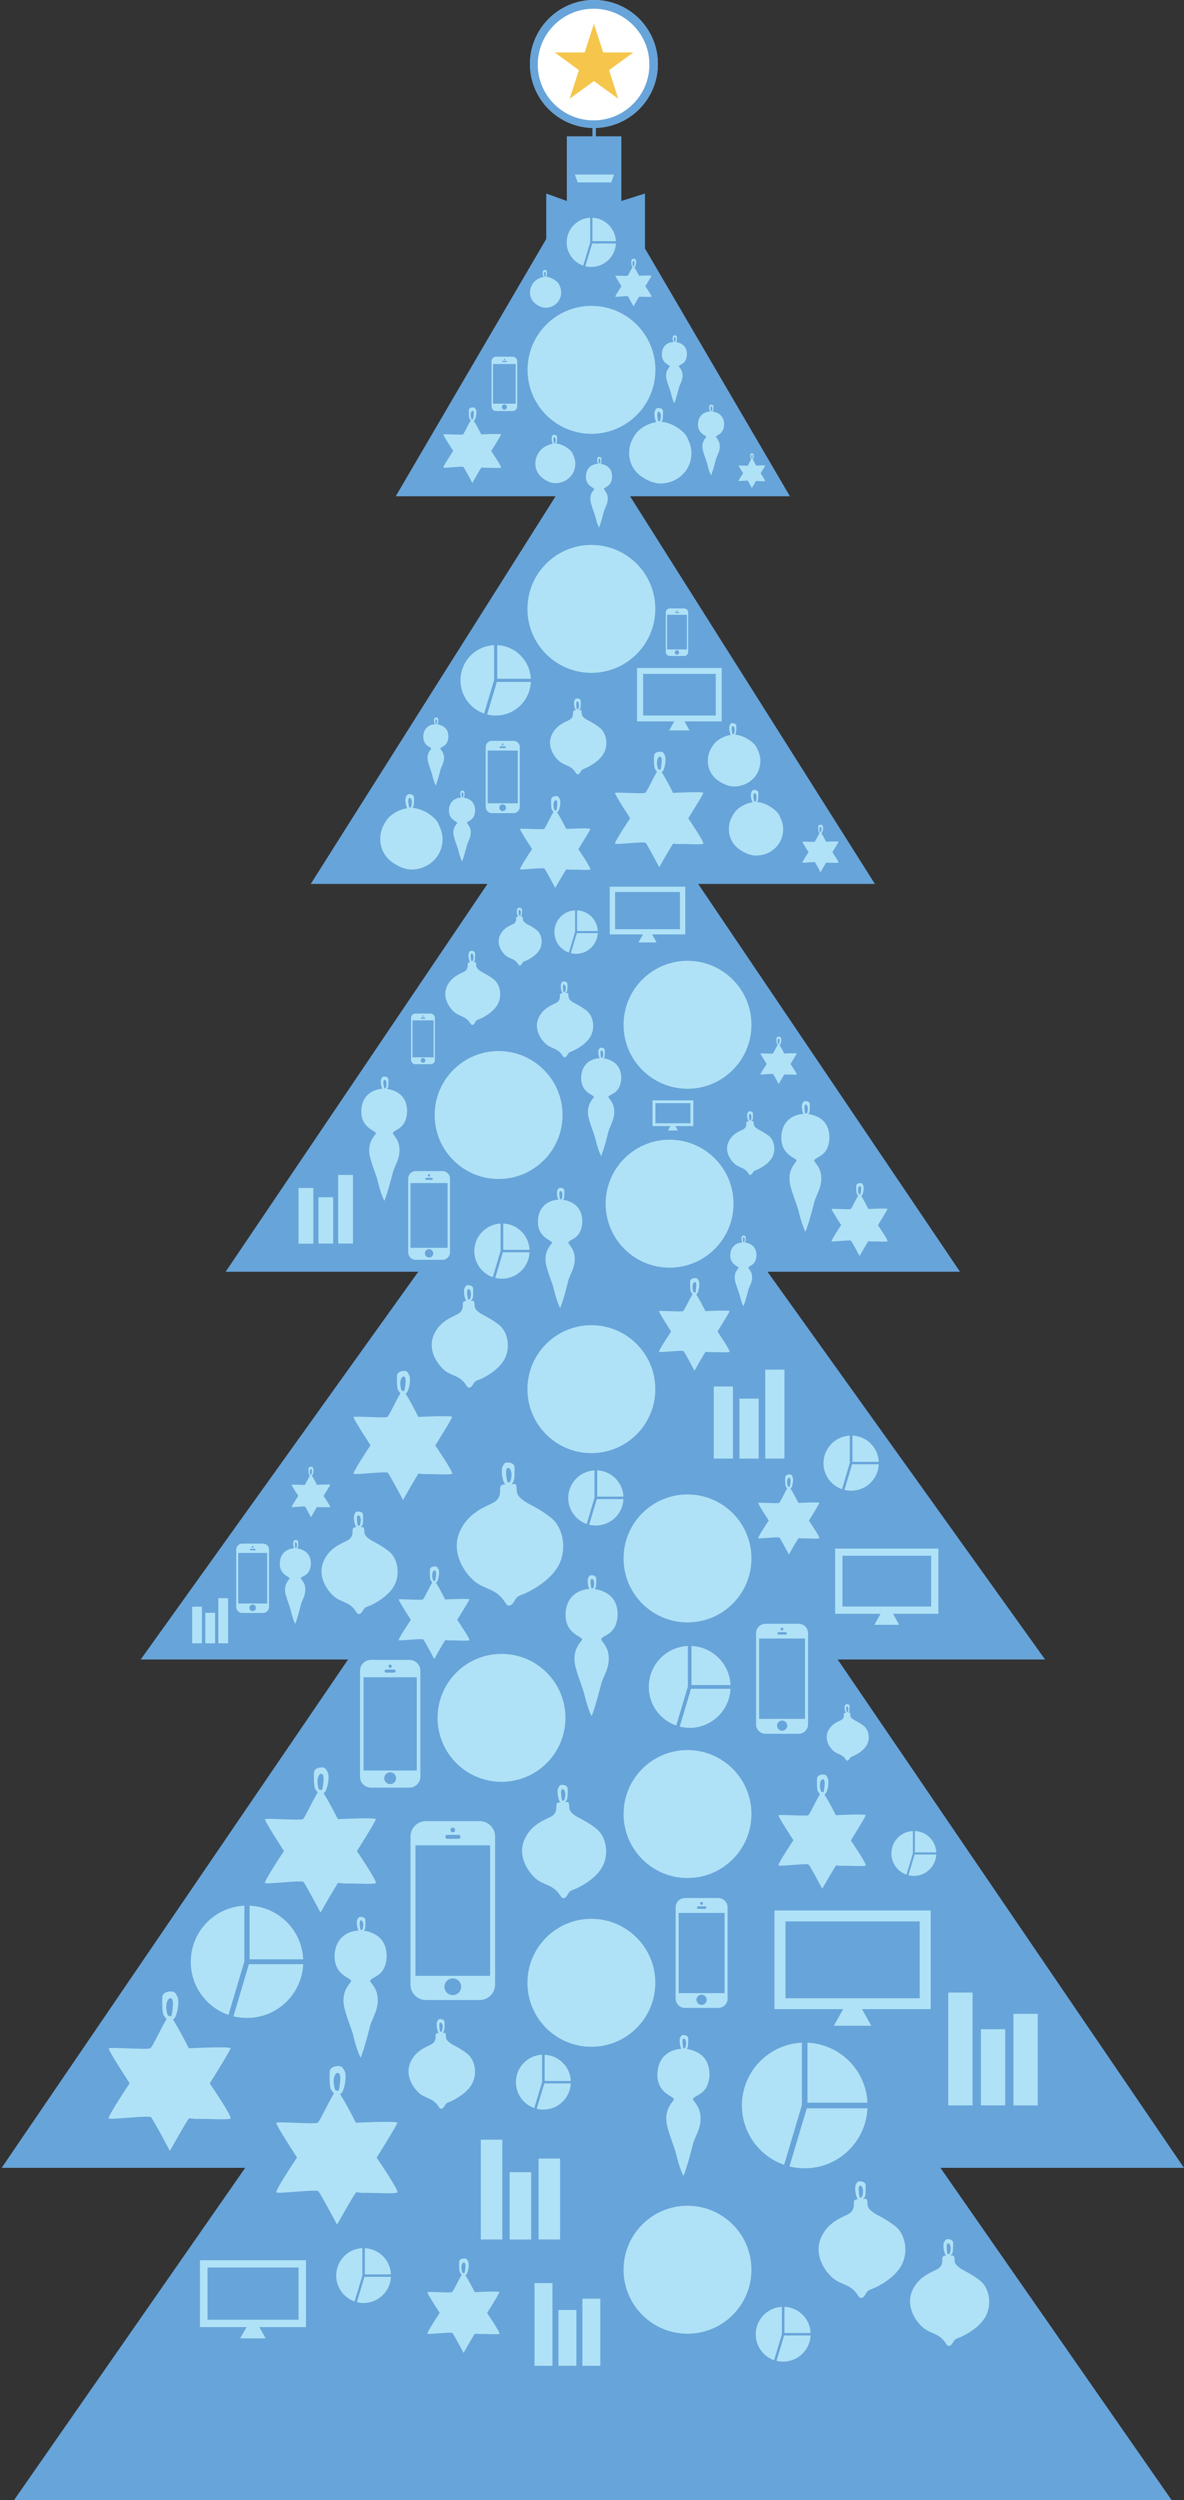 <?xml version="1.0" encoding="utf-8"?>
<!-- Generator: Adobe Illustrator 16.0.0, SVG Export Plug-In . SVG Version: 6.00 Build 0)  -->
<!DOCTYPE svg PUBLIC "-//W3C//DTD SVG 1.1//EN" "http://www.w3.org/Graphics/SVG/1.1/DTD/svg11.dtd">
<svg version="1.1" id="Layer_1" xmlns="http://www.w3.org/2000/svg" xmlns:xlink="http://www.w3.org/1999/xlink" x="0px" y="0px"
	 width="50.926px" height="107.475px" viewBox="498.951 1021.012 50.926 107.475"
	 enable-background="new 498.951 1021.012 50.926 107.475" xml:space="preserve">
<rect x="498.951" y="1021.012" width="50.926" height="107.475" fill="#333333" stroke="none"/>
<g>
	<g>
		<g>
			<g>
				<circle fill="#B0E2F7" cx="523.922" cy="1027.722" r="0.365"/>
				<circle fill="#67A4D9" cx="523.922" cy="1027.722" r="0.235"/>
				<circle fill="#B0E2F7" cx="525.092" cy="1027.722" r="0.365"/>
				<circle fill="#67A4D9" cx="525.092" cy="1027.722" r="0.235"/>
			</g>
		</g>
		<path fill="#67A4D9" d="M524.582,1027.132v-3.205c0.056-0.03,0.096-0.085,0.096-0.155c0-0.095-0.08-0.175-0.176-0.175
			c-0.095,0-0.175,0.08-0.175,0.175c0,0.075,0.045,0.135,0.105,0.16v3.2v-0.26h-1.101v2.78l-0.885-0.32v3.45l0.88-0.005h2.181
			l1.185,0.005v-3.45l-1.015,0.32v-2.78h-1.101L524.582,1027.132z"/>
	</g>
	<g>
		<polygon fill="#B0E2F7" points="523.677,1028.517 523.797,1028.853 525.242,1028.853 525.362,1028.517 		"/>
	</g>
</g>
<g>
	<polygon fill="#67A4D9" points="539.402,1114.207 549.876,1114.207 534.982,1092.353 543.902,1092.353 531.962,1075.683 
		540.242,1075.683 528.982,1059.012 533.392,1059.012 536.582,1059.012 526.052,1042.347 532.927,1042.347 525.132,1029.027 
		523.767,1029.027 515.972,1042.347 522.847,1042.347 512.317,1059.012 519.917,1059.012 508.657,1075.683 516.942,1075.683 
		505.002,1092.353 513.922,1092.353 499.022,1114.207 509.497,1114.207 499.557,1128.487 549.342,1128.487 	"/>
</g>
<g>
	<path fill="#B0E2F7" d="M528.497,1036.252c0-0.175-0.05-0.32-0.18-0.42c-0.09-0.07-0.235-0.12-0.36-0.12
		c-0.3,0-0.539,0.185-0.539,0.54c0,0.385,0.329,0.445,0.34,0.5c0.015,0.04-0.24,0.195-0.131,0.6c0.065,0.23,0.141,0.39,0.176,0.54
		c0.074,0.315,0.149,0.455,0.149,0.455s0.065-0.125,0.205-0.685c0.021-0.065,0.105-0.24,0.125-0.31c0.11-0.405-0.14-0.545-0.13-0.6
		C528.197,1036.662,528.477,1036.672,528.497,1036.252z"/>
	<path fill="#B0E2F7" d="M527.967,1035.502c0.029,0,0.045,0.045,0.045,0.09s-0.011,0.1-0.025,0.105
		c-0.01,0.005-0.03,0.02-0.04-0.015C527.947,1035.647,527.917,1035.502,527.967,1035.502z M527.892,1035.487
		c-0.016,0.025-0.016,0.12,0.015,0.205s0.101,0.06,0.101,0.06s0.02-0.025,0.04-0.055c0.02-0.025,0.02-0.16,0.015-0.205
		s-0.045-0.065-0.095-0.065S527.907,1035.458,527.892,1035.487z"/>
</g>
<g>
	<path fill="#B0E2F7" d="M530.097,1039.262c0-0.18-0.055-0.335-0.19-0.435c-0.095-0.075-0.245-0.125-0.375-0.125
		c-0.31,0-0.56,0.19-0.56,0.56c0,0.4,0.345,0.465,0.354,0.525c0.016,0.04-0.25,0.2-0.135,0.62c0.065,0.24,0.146,0.41,0.185,0.565
		c0.075,0.33,0.16,0.475,0.16,0.475s0.065-0.13,0.215-0.715c0.021-0.07,0.105-0.245,0.131-0.325c0.114-0.42-0.146-0.57-0.136-0.62
		C529.782,1039.688,530.077,1039.702,530.097,1039.262z"/>
	<path fill="#B0E2F7" d="M529.542,1038.482c0.029,0,0.05,0.05,0.05,0.095s-0.016,0.105-0.025,0.11
		c-0.01,0.005-0.035,0.02-0.04-0.015C529.522,1038.632,529.492,1038.482,529.542,1038.482z M529.462,1038.462
		c-0.016,0.03-0.016,0.125,0.015,0.215s0.1,0.06,0.1,0.06s0.021-0.025,0.04-0.055c0.021-0.03,0.021-0.165,0.016-0.21
		c0-0.045-0.051-0.065-0.101-0.065S529.482,1038.432,529.462,1038.462z"/>
</g>
<g>
	<path fill="#B0E2F7" d="M525.277,1041.507c0-0.18-0.055-0.335-0.189-0.435c-0.096-0.075-0.245-0.125-0.375-0.125
		c-0.311,0-0.561,0.19-0.561,0.56c0,0.4,0.345,0.465,0.355,0.525c0.015,0.04-0.25,0.2-0.136,0.62c0.065,0.24,0.146,0.41,0.186,0.565
		c0.075,0.33,0.16,0.475,0.16,0.475s0.064-0.13,0.215-0.715c0.02-0.07,0.104-0.245,0.13-0.325c0.115-0.42-0.145-0.57-0.135-0.62
		C524.962,1041.932,525.257,1041.942,525.277,1041.507z"/>
	<path fill="#B0E2F7" d="M524.727,1040.728c0.03,0,0.05,0.05,0.05,0.095s-0.015,0.105-0.025,0.11
		c-0.01,0.005-0.034,0.02-0.039-0.015C524.702,1040.872,524.672,1040.728,524.727,1040.728z M524.647,1040.708
		c-0.015,0.03-0.015,0.125,0.015,0.215c0.03,0.09,0.101,0.06,0.101,0.06s0.02-0.025,0.04-0.055c0.02-0.03,0.02-0.165,0.015-0.21
		s-0.05-0.065-0.1-0.065C524.667,1040.647,524.662,1040.677,524.647,1040.708z"/>
</g>
<g>
	<path fill="#B0E2F7" d="M519.657,1041.112c0.01-0.01,0.08,0.01,0.16,0.01c0.245-0.005,0.65,0.025,0.686-0.01
		c0.034-0.035-0.426-0.71-0.426-0.71s0.426-0.675,0.426-0.715s-0.851,0-0.851,0s-0.33-0.66-0.395-0.66
		c-0.065,0-0.335,0.625-0.391,0.66c-0.06,0.035-0.819-0.025-0.845,0c-0.025,0.025,0.425,0.71,0.425,0.71s-0.455,0.68-0.425,0.715
		c0.035,0.035,0.815-0.07,0.86-0.025s0.385,0.685,0.385,0.685S519.617,1041.152,519.657,1041.112z"/>
	<path fill="#B0E2F7" d="M519.307,1038.997c-0.01,0.065-0.05,0.035-0.07,0.03c-0.02-0.005-0.04-0.11-0.04-0.19
		s0.035-0.165,0.085-0.165C519.367,1038.667,519.317,1038.927,519.307,1038.997z M519.292,1038.527c-0.09,0-0.175,0.035-0.175,0.115
		c0,0.08-0.005,0.32,0.03,0.37c0.035,0.05,0.07,0.1,0.07,0.1s0.125,0.05,0.18-0.11c0.055-0.155,0.055-0.325,0.025-0.375
		C519.387,1038.583,519.382,1038.527,519.292,1038.527z"/>
</g>
<g>
	<path fill="#B0E2F7" d="M516.952,1084.367c0.016-0.015,0.136,0.021,0.275,0.016c0.415-0.011,1.11,0.045,1.17-0.016
		c0.065-0.064-0.725-1.215-0.725-1.215s0.725-1.15,0.725-1.225c0-0.075-1.45,0-1.45,0s-0.564-1.131-0.67-1.131
		c-0.104,0-0.57,1.07-0.67,1.131c-0.1,0.055-1.4-0.045-1.445,0s0.726,1.215,0.726,1.215s-0.78,1.165-0.726,1.225
		c0.061,0.061,1.396-0.115,1.471-0.04c0.074,0.075,0.654,1.17,0.654,1.17S516.887,1084.428,516.952,1084.367z"/>
	<path fill="#B0E2F7" d="M516.357,1080.747c-0.02,0.115-0.085,0.061-0.12,0.05c-0.035-0.015-0.07-0.189-0.07-0.324
		c0-0.136,0.061-0.285,0.146-0.285C516.462,1080.188,516.377,1080.633,516.357,1080.747z M516.332,1079.947
		c-0.154,0-0.295,0.065-0.305,0.2c-0.005,0.135-0.01,0.55,0.05,0.635c0.065,0.085,0.12,0.17,0.12,0.17s0.215,0.085,0.311-0.185
		c0.095-0.271,0.09-0.556,0.04-0.641C516.497,1080.037,516.487,1079.947,516.332,1079.947z"/>
</g>
<g>
	<path fill="#B0E2F7" d="M534.912,1101.207c0.016-0.015,0.12,0.021,0.24,0.016c0.37-0.011,0.98,0.04,1.035-0.016
		c0.055-0.055-0.64-1.074-0.64-1.074s0.64-1.021,0.64-1.086c0-0.064-1.285,0-1.285,0s-0.5-1-0.595-1s-0.505,0.95-0.59,1
		c-0.085,0.051-1.24-0.039-1.28,0c-0.04,0.04,0.64,1.075,0.64,1.075s-0.689,1.03-0.64,1.085c0.05,0.051,1.235-0.104,1.3-0.035
		c0.065,0.07,0.58,1.035,0.58,1.035S534.857,1101.263,534.912,1101.207z"/>
	<path fill="#B0E2F7" d="M534.387,1098.002c-0.016,0.101-0.075,0.056-0.105,0.04c-0.03-0.015-0.064-0.17-0.064-0.29
		c0-0.119,0.05-0.25,0.125-0.25C534.482,1097.508,534.402,1097.902,534.387,1098.002z M534.362,1097.297
		c-0.135,0-0.265,0.056-0.27,0.176c-0.005,0.119-0.011,0.484,0.045,0.56c0.055,0.075,0.104,0.15,0.104,0.15s0.19,0.075,0.275-0.165
		c0.08-0.24,0.08-0.49,0.035-0.565C534.512,1097.377,534.501,1097.297,534.362,1097.297z"/>
</g>
<g>
	<path fill="#B0E2F7" d="M519.377,1121.337c0.01-0.01,0.1,0.016,0.199,0.011c0.306-0.006,0.811,0.035,0.855-0.011
		c0.045-0.045-0.53-0.89-0.53-0.89s0.53-0.84,0.53-0.895c0-0.056-1.061,0-1.061,0s-0.415-0.825-0.489-0.825
		c-0.075,0-0.415,0.785-0.49,0.825c-0.07,0.039-1.025-0.035-1.055,0c-0.035,0.034,0.529,0.89,0.529,0.89s-0.569,0.854-0.529,0.895
		s1.02-0.085,1.074-0.029c0.056,0.055,0.48,0.854,0.48,0.854S519.332,1121.383,519.377,1121.337z"/>
	<path fill="#B0E2F7" d="M518.942,1118.688c-0.015,0.085-0.064,0.045-0.09,0.035c-0.025-0.011-0.055-0.141-0.055-0.24
		s0.04-0.205,0.104-0.205C519.022,1118.277,518.957,1118.603,518.942,1118.688z M518.922,1118.103c-0.115,0-0.221,0.045-0.221,0.145
		c-0.005,0.101-0.01,0.4,0.04,0.465c0.045,0.065,0.09,0.125,0.09,0.125s0.16,0.061,0.226-0.135c0.064-0.194,0.064-0.405,0.03-0.47
		C519.047,1118.167,519.037,1118.103,518.922,1118.103z"/>
</g>
<g>
	<path fill="#B0E2F7" d="M507.077,1112.082c0.02-0.02,0.165,0.025,0.34,0.021c0.515-0.011,1.37,0.055,1.45-0.021
		c0.08-0.08-0.895-1.505-0.895-1.505s0.895-1.42,0.895-1.51s-1.795,0-1.795,0s-0.7-1.396-0.83-1.396
		c-0.13,0-0.705,1.325-0.825,1.396s-1.73-0.055-1.785,0c-0.055,0.055,0.895,1.505,0.895,1.505s-0.965,1.44-0.895,1.51
		c0.07,0.07,1.72-0.145,1.815-0.05c0.095,0.095,0.81,1.445,0.81,1.445S506.997,1112.162,507.077,1112.082z"/>
	<path fill="#B0E2F7" d="M506.342,1107.612c-0.025,0.14-0.105,0.075-0.15,0.06c-0.045-0.015-0.09-0.234-0.09-0.404
		s0.07-0.351,0.18-0.351C506.472,1106.917,506.362,1107.467,506.342,1107.612z M506.307,1106.622c-0.19,0-0.37,0.08-0.375,0.245
		c-0.005,0.165-0.015,0.68,0.065,0.785s0.15,0.21,0.15,0.21s0.27,0.104,0.38-0.229c0.115-0.33,0.115-0.686,0.05-0.791
		C506.512,1106.737,506.502,1106.622,506.307,1106.622z"/>
</g>
<g>
	<path fill="#B0E2F7" d="M533.297,1087.138c0.01-0.011,0.085,0.01,0.17,0.01c0.26-0.005,0.685,0.03,0.725-0.01
		s-0.45-0.755-0.45-0.755s0.45-0.716,0.45-0.761s-0.899,0-0.899,0s-0.351-0.7-0.416-0.7c-0.064,0-0.354,0.665-0.414,0.7
		c-0.061,0.035-0.87-0.03-0.896,0c-0.03,0.03,0.45,0.755,0.45,0.755s-0.485,0.726-0.45,0.761c0.035,0.034,0.865-0.07,0.91-0.025
		s0.405,0.725,0.405,0.725S533.257,1087.178,533.297,1087.138z"/>
	<path fill="#B0E2F7" d="M532.927,1084.893c-0.01,0.069-0.056,0.04-0.075,0.029c-0.021-0.01-0.045-0.119-0.045-0.205
		c0-0.084,0.035-0.175,0.09-0.175C532.992,1084.542,532.942,1084.822,532.927,1084.893z M532.912,1084.397
		c-0.095,0-0.185,0.04-0.189,0.125s-0.005,0.34,0.029,0.395c0.041,0.056,0.075,0.105,0.075,0.105s0.136,0.05,0.19-0.115
		s0.055-0.345,0.025-0.399C533.017,1084.452,533.007,1084.397,532.912,1084.397z"/>
</g>
<g>
	<path fill="#B0E2F7" d="M526.442,1033.767c0.005-0.005,0.05,0.005,0.101,0.005c0.154-0.005,0.409,0.015,0.43-0.005
		c0.024-0.025-0.266-0.45-0.266-0.45s0.266-0.425,0.266-0.45s-0.535,0-0.535,0s-0.21-0.415-0.245-0.415s-0.21,0.395-0.245,0.415
		s-0.515-0.015-0.529,0c-0.016,0.015,0.265,0.45,0.265,0.45s-0.29,0.43-0.265,0.45c0.02,0.02,0.515-0.045,0.539-0.015
		c0.03,0.03,0.24,0.43,0.24,0.43S526.422,1033.787,526.442,1033.767z"/>
	<path fill="#B0E2F7" d="M526.227,1032.432c-0.005,0.04-0.03,0.025-0.045,0.02c-0.01-0.005-0.025-0.07-0.025-0.12
		c0-0.05,0.021-0.105,0.056-0.105C526.262,1032.228,526.232,1032.387,526.227,1032.432z M526.217,1032.137
		c-0.056,0-0.11,0.025-0.11,0.075c0,0.05-0.005,0.2,0.02,0.235c0.025,0.03,0.046,0.06,0.046,0.06s0.079,0.03,0.114-0.07
		c0.035-0.1,0.035-0.205,0.016-0.235C526.282,1032.172,526.272,1032.137,526.217,1032.137z"/>
</g>
<g>
	<path fill="#B0E2F7" d="M531.472,1041.688c0.005-0.005,0.035,0.005,0.075,0.005c0.109,0,0.3,0.015,0.314-0.005
		c0.015-0.015-0.194-0.33-0.194-0.33s0.194-0.31,0.194-0.33s-0.39,0-0.39,0s-0.15-0.305-0.18-0.305c-0.03,0-0.155,0.29-0.181,0.305
		c-0.024,0.015-0.375-0.01-0.39,0c-0.016,0.01,0.195,0.33,0.195,0.33s-0.211,0.315-0.195,0.33c0.015,0.015,0.375-0.03,0.395-0.01
		c0.021,0.02,0.176,0.315,0.176,0.315S531.452,1041.708,531.472,1041.688z"/>
	<path fill="#B0E2F7" d="M531.312,1040.712c-0.005,0.03-0.025,0.015-0.03,0.015s-0.02-0.05-0.02-0.09s0.015-0.075,0.04-0.075
		C531.342,1040.562,531.317,1040.682,531.312,1040.712z M531.302,1040.497c-0.04,0-0.08,0.015-0.08,0.055
		c0,0.035-0.005,0.15,0.015,0.17c0.015,0.025,0.035,0.045,0.035,0.045s0.06,0.02,0.085-0.05s0.025-0.15,0.01-0.17
		C531.347,1040.522,531.347,1040.497,531.302,1040.497z"/>
</g>
<g>
	<path fill="#B0E2F7" d="M528.692,1040.492c0,0.74-0.6,1.305-1.34,1.305c-0.26,0-0.505-0.11-0.71-0.235
		c-0.38-0.225-0.63-0.595-0.63-1.075c0-0.305,0.095-0.55,0.274-0.815c0.186-0.265,0.631-0.525,1.065-0.525
		c0.49,0,1.03,0.405,1.145,0.65C528.612,1040.042,528.692,1040.237,528.692,1040.492z"/>
	<path fill="#B0E2F7" d="M527.282,1038.712c0.056,0,0.095,0.1,0.095,0.185s-0.024,0.205-0.045,0.215
		c-0.02,0.01-0.064,0.045-0.08-0.03C527.237,1039.007,527.182,1038.712,527.282,1038.712z M527.122,1038.672
		c-0.034,0.055-0.034,0.245,0.025,0.42s0.205,0.12,0.205,0.12s0.04-0.055,0.08-0.11c0.04-0.055,0.04-0.33,0.035-0.42
		c-0.005-0.09-0.101-0.13-0.2-0.13C527.162,1038.557,527.157,1038.617,527.122,1038.672z"/>
</g>
<g>
	<path fill="#B0E2F7" d="M523.697,1040.947c0,0.475-0.385,0.835-0.859,0.835c-0.171,0-0.325-0.07-0.455-0.15
		c-0.24-0.145-0.405-0.38-0.405-0.69c0-0.195,0.06-0.355,0.18-0.525c0.12-0.17,0.405-0.335,0.681-0.335
		c0.314,0,0.659,0.26,0.734,0.415C523.647,1040.662,523.697,1040.787,523.697,1040.947z"/>
	<path fill="#B0E2F7" d="M522.792,1039.807c0.035,0,0.061,0.065,0.061,0.12s-0.015,0.13-0.03,0.14
		c-0.015,0.005-0.045,0.03-0.05-0.02C522.767,1039.997,522.727,1039.807,522.792,1039.807z M522.692,1039.782
		c-0.02,0.035-0.02,0.155,0.015,0.27c0.04,0.115,0.131,0.08,0.131,0.08s0.024-0.035,0.05-0.07c0.024-0.035,0.024-0.21,0.02-0.27
		c0-0.06-0.064-0.085-0.13-0.085C522.712,1039.708,522.712,1039.747,522.692,1039.782z"/>
</g>
<g>
	<path fill="#B0E2F7" d="M523.087,1033.587c0,0.37-0.301,0.655-0.671,0.655c-0.13,0-0.255-0.055-0.354-0.115
		c-0.19-0.115-0.315-0.3-0.315-0.54c0-0.155,0.045-0.275,0.141-0.41c0.09-0.135,0.314-0.265,0.535-0.265
		c0.244,0,0.515,0.205,0.574,0.325C523.057,1033.357,523.087,1033.462,523.087,1033.587z"/>
	<path fill="#B0E2F7" d="M522.377,1032.697c0.029,0,0.05,0.05,0.05,0.095c0,0.045-0.016,0.105-0.025,0.11s-0.035,0.02-0.04-0.015
		C522.357,1032.853,522.327,1032.697,522.377,1032.697z M522.302,1032.677c-0.016,0.03-0.016,0.125,0.015,0.21s0.1,0.06,0.1,0.06
		s0.021-0.025,0.04-0.055c0.021-0.03,0.021-0.165,0.016-0.21c-0.005-0.045-0.05-0.065-0.101-0.065
		C522.322,1032.617,522.317,1032.652,522.302,1032.677z"/>
</g>
<g>
	<rect x="513.497" y="1071.522" fill="#B0E2F7" width="0.636" height="2.95"/>
	<rect x="512.647" y="1072.482" fill="#B0E2F7" width="0.635" height="1.99"/>
	<rect x="511.792" y="1072.083" fill="#B0E2F7" width="0.636" height="2.395"/>
</g>
<g>
	<rect x="539.737" y="1106.672" fill="#B0E2F7" width="1.045" height="4.851"/>
	<rect x="541.142" y="1108.247" fill="#B0E2F7" width="1.045" height="3.275"/>
	<rect x="542.542" y="1107.587" fill="#B0E2F7" width="1.045" height="3.936"/>
</g>
<g>
	<rect x="521.942" y="1119.162" fill="#B0E2F7" width="0.771" height="3.555"/>
	<rect x="522.972" y="1120.317" fill="#B0E2F7" width="0.77" height="2.399"/>
	<rect x="524.001" y="1119.832" fill="#B0E2F7" width="0.771" height="2.885"/>
</g>
<g>
	<rect x="519.632" y="1112.997" fill="#B0E2F7" width="0.925" height="4.29"/>
	<rect x="520.872" y="1114.393" fill="#B0E2F7" width="0.926" height="2.895"/>
	<rect x="522.117" y="1113.808" fill="#B0E2F7" width="0.925" height="3.479"/>
</g>
<g>
	<rect x="531.867" y="1079.893" fill="#B0E2F7" width="0.825" height="3.824"/>
	<rect x="530.757" y="1081.138" fill="#B0E2F7" width="0.824" height="2.579"/>
	<rect x="529.652" y="1080.617" fill="#B0E2F7" width="0.825" height="3.1"/>
</g>
<g>
	<rect x="508.342" y="1089.717" fill="#B0E2F7" width="0.42" height="1.94"/>
	<rect x="507.782" y="1090.348" fill="#B0E2F7" width="0.42" height="1.31"/>
	<rect x="507.217" y="1090.082" fill="#B0E2F7" width="0.42" height="1.575"/>
</g>
<g>
	<path fill="#B0E2F7" d="M524.337,1030.372c-0.561,0.025-1.011,0.49-1.011,1.06c0,0.465,0.295,0.855,0.71,1l0.301-1.005V1030.372z"
		/>
	<path fill="#B0E2F7" d="M525.442,1031.382c-0.024-0.545-0.465-0.985-1.01-1.01v1.01H525.442z"/>
	<path fill="#B0E2F7" d="M524.126,1032.458c0.08,0.02,0.171,0.03,0.256,0.03c0.569,0,1.035-0.45,1.06-1.01h-1.02L524.126,1032.458z"
		/>
</g>
<g>
	<path fill="#B0E2F7" d="M523.822,1051.552h-0.035c0,0-0.189-0.045-0.189,0.08c0,0.075,0.02,0.24-0.17,0.335
		c-0.19,0.095-0.57,0.23-0.755,0.66c-0.186,0.43,0.064,0.865,0.31,1.09s0.5,0.17,0.71,0.485c0.061,0.085,0.065,0.095,0.105,0.095
		s0.074-0.015,0.135-0.12c0.06-0.105,0.11-0.1,0.229-0.155c0.12-0.055,0.59-0.285,0.775-0.66c0.185-0.37,0.085-0.855-0.195-1.07
		c-0.279-0.215-0.505-0.305-0.6-0.37c-0.095-0.07-0.165-0.13-0.17-0.235s-0.01-0.16-0.061-0.155
		C523.867,1051.542,523.822,1051.552,523.822,1051.552z"/>
	<path fill="#B0E2F7" d="M523.782,1051.167c0.045,0,0.075,0.08,0.075,0.15c0,0.07-0.02,0.165-0.04,0.17
		c-0.02,0.01-0.055,0.035-0.064-0.025C523.747,1051.402,523.702,1051.167,523.782,1051.167z M523.657,1051.137
		c-0.024,0.045-0.024,0.195,0.021,0.335c0.045,0.14,0.16,0.095,0.16,0.095s0.029-0.045,0.064-0.09
		c0.035-0.045,0.03-0.26,0.025-0.335c-0.005-0.07-0.08-0.105-0.16-0.105C523.687,1051.042,523.682,1051.092,523.657,1051.137z"/>
</g>
<g>
	<path fill="#B0E2F7" d="M531.242,1069.222h-0.029c0,0-0.16-0.04-0.16,0.065c0,0.065,0.015,0.2-0.141,0.28
		c-0.16,0.08-0.479,0.195-0.635,0.555c-0.155,0.36,0.055,0.725,0.26,0.915c0.205,0.19,0.42,0.145,0.596,0.405
		c0.05,0.075,0.055,0.08,0.085,0.08c0.029,0,0.064-0.015,0.114-0.1c0.051-0.09,0.091-0.085,0.195-0.13
		c0.1-0.045,0.495-0.24,0.65-0.55c0.154-0.31,0.074-0.715-0.16-0.9c-0.235-0.18-0.425-0.255-0.505-0.31
		c-0.08-0.06-0.141-0.11-0.141-0.195s-0.01-0.135-0.05-0.13C531.277,1069.212,531.242,1069.222,531.242,1069.222z"/>
	<path fill="#B0E2F7" d="M531.207,1068.897c0.04,0,0.065,0.065,0.065,0.125s-0.015,0.14-0.03,0.145
		c-0.015,0.005-0.045,0.03-0.055-0.02C531.177,1069.097,531.142,1068.897,531.207,1068.897z M531.102,1068.872
		c-0.025,0.04-0.025,0.165,0.02,0.28c0.04,0.12,0.136,0.08,0.136,0.08s0.024-0.035,0.055-0.075s0.025-0.22,0.025-0.28
		c-0.006-0.06-0.065-0.09-0.136-0.09C531.132,1068.787,531.122,1068.833,531.102,1068.872z"/>
</g>
<g>
	<path fill="#B0E2F7" d="M536.022,1115.567h-0.05c0,0-0.295-0.07-0.295,0.125c0,0.12,0.029,0.37-0.26,0.515
		c-0.291,0.15-0.881,0.355-1.16,1.021c-0.28,0.665,0.095,1.33,0.475,1.68c0.38,0.351,0.77,0.265,1.095,0.745
		c0.091,0.135,0.101,0.145,0.16,0.145c0.061,0,0.115-0.024,0.21-0.189c0.096-0.165,0.17-0.155,0.355-0.235
		c0.185-0.08,0.904-0.439,1.194-1.015c0.285-0.575,0.136-1.315-0.295-1.65c-0.43-0.335-0.779-0.465-0.925-0.574
		c-0.15-0.11-0.255-0.2-0.26-0.36s-0.016-0.245-0.09-0.24C536.087,1115.547,536.022,1115.567,536.022,1115.567z"/>
	<path fill="#B0E2F7" d="M535.957,1114.973c0.07,0,0.115,0.119,0.115,0.229s-0.029,0.25-0.06,0.265
		c-0.025,0.011-0.08,0.056-0.095-0.039C535.902,1115.337,535.832,1114.973,535.957,1114.973z M535.762,1114.928
		c-0.04,0.069-0.04,0.3,0.03,0.52c0.074,0.22,0.25,0.15,0.25,0.15s0.045-0.065,0.1-0.136c0.05-0.069,0.045-0.404,0.04-0.515
		s-0.12-0.16-0.245-0.16C535.812,1114.782,535.807,1114.857,535.762,1114.928z"/>
</g>
<g>
	<path fill="#B0E2F7" d="M519.162,1076.947h-0.045c0,0-0.26-0.064-0.26,0.11c0,0.104,0.025,0.325-0.229,0.455
		c-0.256,0.13-0.771,0.31-1.021,0.895s0.085,1.165,0.42,1.476c0.33,0.305,0.675,0.229,0.96,0.654c0.08,0.12,0.09,0.13,0.141,0.13
		c0.05,0,0.1-0.02,0.185-0.165c0.08-0.145,0.15-0.135,0.31-0.205c0.16-0.069,0.795-0.385,1.045-0.89s0.115-1.155-0.26-1.445
		s-0.68-0.409-0.814-0.505c-0.136-0.095-0.226-0.175-0.23-0.314c-0.005-0.141-0.015-0.215-0.08-0.21
		C519.217,1076.933,519.162,1076.947,519.162,1076.947z"/>
	<path fill="#B0E2F7" d="M519.107,1076.433c0.06,0,0.1,0.104,0.1,0.2c0,0.095-0.024,0.22-0.05,0.229
		c-0.024,0.01-0.069,0.05-0.085-0.035C519.057,1076.747,518.997,1076.433,519.107,1076.433z M518.932,1076.388
		c-0.035,0.06-0.035,0.265,0.03,0.454c0.064,0.19,0.22,0.131,0.22,0.131s0.04-0.061,0.085-0.12c0.045-0.061,0.04-0.355,0.035-0.45
		s-0.105-0.14-0.215-0.14C518.977,1076.263,518.972,1076.327,518.932,1076.388z"/>
</g>
<g>
	<path fill="#B0E2F7" d="M517.952,1108.417h-0.04c0,0-0.225-0.055-0.225,0.096c0,0.09,0.025,0.284-0.2,0.395
		c-0.225,0.115-0.675,0.271-0.89,0.78s0.075,1.02,0.365,1.29c0.29,0.265,0.59,0.205,0.84,0.575c0.069,0.104,0.08,0.114,0.125,0.114
		s0.09-0.02,0.16-0.145c0.069-0.125,0.13-0.12,0.27-0.181c0.14-0.064,0.695-0.34,0.915-0.779c0.22-0.44,0.1-1.01-0.23-1.266
		c-0.329-0.255-0.6-0.359-0.71-0.439c-0.109-0.08-0.194-0.155-0.199-0.275s-0.011-0.189-0.07-0.185
		S517.952,1108.417,517.952,1108.417z"/>
	<path fill="#B0E2F7" d="M517.902,1107.962c0.055,0,0.09,0.091,0.09,0.176s-0.024,0.194-0.045,0.204
		c-0.02,0.011-0.064,0.041-0.075-0.029C517.862,1108.237,517.807,1107.962,517.902,1107.962z M517.752,1107.922
		c-0.03,0.056-0.03,0.23,0.024,0.4c0.055,0.165,0.19,0.115,0.19,0.115s0.035-0.05,0.074-0.105c0.04-0.055,0.035-0.31,0.03-0.395
		s-0.09-0.125-0.189-0.125C517.792,1107.812,517.787,1107.872,517.752,1107.922z"/>
</g>
<g>
	<path fill="#B0E2F7" d="M535.417,1094.652h-0.025c0,0-0.146-0.035-0.146,0.06c0,0.056,0.016,0.181-0.125,0.25
		c-0.14,0.07-0.425,0.171-0.564,0.495c-0.135,0.325,0.045,0.646,0.229,0.815c0.186,0.17,0.37,0.13,0.53,0.36
		c0.045,0.064,0.05,0.069,0.08,0.069s0.055-0.01,0.1-0.09c0.046-0.08,0.08-0.075,0.171-0.115c0.09-0.04,0.439-0.215,0.579-0.489
		c0.141-0.28,0.065-0.641-0.145-0.801s-0.375-0.225-0.45-0.279c-0.075-0.056-0.125-0.096-0.125-0.176s-0.005-0.119-0.045-0.114
		C535.452,1094.643,535.417,1094.652,535.417,1094.652z"/>
	<path fill="#B0E2F7" d="M535.387,1094.367c0.035,0,0.055,0.061,0.055,0.11c0,0.055-0.015,0.12-0.03,0.13
		c-0.015,0.01-0.04,0.025-0.045-0.021C535.362,1094.542,535.327,1094.367,535.387,1094.367z M535.292,1094.342
		c-0.021,0.035-0.021,0.146,0.015,0.25c0.035,0.105,0.12,0.075,0.12,0.075s0.024-0.029,0.045-0.064
		c0.024-0.035,0.02-0.195,0.02-0.25c0-0.056-0.06-0.08-0.12-0.08C535.317,1094.272,535.312,1094.312,535.292,1094.342z"/>
</g>
<g>
	<path fill="#B0E2F7" d="M523.217,1098.502h-0.051c0,0-0.284-0.069-0.284,0.12c0,0.115,0.029,0.36-0.255,0.5
		c-0.285,0.146-0.855,0.345-1.125,0.99c-0.275,0.646,0.095,1.29,0.46,1.63c0.369,0.34,0.744,0.255,1.064,0.725
		c0.09,0.131,0.101,0.146,0.155,0.146s0.115-0.025,0.2-0.18c0.09-0.16,0.165-0.15,0.345-0.23s0.88-0.425,1.155-0.984
		c0.279-0.556,0.13-1.275-0.29-1.601c-0.415-0.325-0.755-0.45-0.9-0.555c-0.145-0.105-0.25-0.195-0.255-0.351
		c-0.005-0.154-0.015-0.239-0.09-0.234S523.217,1098.502,523.217,1098.502z"/>
	<path fill="#B0E2F7" d="M523.152,1097.928c0.07,0,0.115,0.114,0.115,0.22c0,0.104-0.03,0.245-0.055,0.255
		c-0.025,0.01-0.08,0.055-0.096-0.04C523.102,1098.277,523.032,1097.928,523.152,1097.928z M522.962,1097.877
		c-0.04,0.065-0.04,0.29,0.029,0.506c0.07,0.209,0.24,0.145,0.24,0.145s0.045-0.065,0.095-0.13c0.051-0.065,0.045-0.39,0.04-0.5
		s-0.114-0.155-0.239-0.155S523.007,1097.812,522.962,1097.877z"/>
</g>
<g>
	<path fill="#B0E2F7" d="M514.422,1086.678h-0.045c0,0-0.261-0.065-0.261,0.109c0,0.105,0.025,0.325-0.229,0.455
		s-0.771,0.311-1.021,0.896s0.085,1.165,0.42,1.475c0.33,0.305,0.676,0.229,0.96,0.655c0.08,0.12,0.091,0.13,0.141,0.13
		s0.1-0.021,0.185-0.165c0.08-0.146,0.15-0.135,0.311-0.205c0.159-0.07,0.795-0.385,1.045-0.89s0.114-1.155-0.261-1.445
		s-0.68-0.41-0.814-0.505c-0.13-0.096-0.225-0.175-0.23-0.315c-0.005-0.14-0.015-0.215-0.08-0.21
		C514.477,1086.657,514.422,1086.678,514.422,1086.678z"/>
	<path fill="#B0E2F7" d="M514.367,1086.157c0.061,0,0.101,0.105,0.101,0.2s-0.025,0.22-0.051,0.229
		c-0.024,0.011-0.069,0.051-0.085-0.034C514.317,1086.478,514.257,1086.157,514.367,1086.157z M514.197,1086.117
		c-0.035,0.061-0.035,0.266,0.03,0.455c0.064,0.19,0.22,0.13,0.22,0.13s0.04-0.06,0.085-0.12c0.045-0.06,0.04-0.354,0.035-0.449
		c-0.005-0.096-0.104-0.141-0.215-0.141C514.237,1085.987,514.232,1086.053,514.197,1086.117z"/>
</g>
<g>
	<path fill="#B0E2F7" d="M539.797,1117.992h-0.046c0,0-0.27-0.064-0.27,0.11c0,0.109,0.03,0.335-0.24,0.475
		c-0.27,0.14-0.805,0.325-1.06,0.931c-0.255,0.609,0.09,1.215,0.435,1.534c0.346,0.32,0.7,0.24,1,0.686
		c0.085,0.12,0.096,0.135,0.146,0.135c0.055,0,0.104-0.021,0.189-0.17c0.085-0.15,0.155-0.14,0.325-0.215s0.83-0.4,1.09-0.925
		c0.26-0.525,0.12-1.2-0.27-1.506c-0.396-0.305-0.71-0.425-0.846-0.524c-0.135-0.101-0.234-0.181-0.239-0.325
		s-0.016-0.225-0.085-0.22C539.852,1117.973,539.797,1117.992,539.797,1117.992z"/>
	<path fill="#B0E2F7" d="M539.737,1117.452c0.065,0,0.105,0.11,0.105,0.21c0,0.101-0.03,0.23-0.056,0.24
		c-0.024,0.01-0.074,0.05-0.09-0.035C539.682,1117.782,539.622,1117.452,539.737,1117.452z M539.557,1117.407
		c-0.04,0.065-0.04,0.275,0.03,0.476c0.069,0.199,0.229,0.135,0.229,0.135s0.045-0.061,0.09-0.125c0.045-0.065,0.04-0.37,0.04-0.471
		c-0.005-0.1-0.109-0.149-0.225-0.149S539.597,1117.342,539.557,1117.407z"/>
</g>
<g>
	<path fill="#B0E2F7" d="M523.257,1063.717h-0.035c0,0-0.19-0.045-0.19,0.08c0,0.075,0.021,0.24-0.17,0.335
		c-0.189,0.095-0.57,0.23-0.755,0.66c-0.185,0.43,0.065,0.865,0.31,1.09c0.245,0.225,0.5,0.17,0.711,0.485
		c0.06,0.085,0.064,0.095,0.104,0.095s0.075-0.015,0.135-0.12c0.061-0.105,0.11-0.1,0.23-0.155c0.12-0.055,0.59-0.285,0.774-0.66
		c0.186-0.37,0.085-0.855-0.194-1.07c-0.28-0.215-0.505-0.305-0.601-0.37c-0.095-0.065-0.165-0.13-0.17-0.235
		c-0.005-0.105-0.01-0.16-0.06-0.155C523.297,1063.708,523.257,1063.717,523.257,1063.717z"/>
	<path fill="#B0E2F7" d="M523.212,1063.333c0.045,0,0.074,0.08,0.074,0.15c0,0.07-0.02,0.165-0.04,0.17
		c-0.02,0.005-0.055,0.035-0.064-0.025C523.177,1063.567,523.132,1063.333,523.212,1063.333z M523.087,1063.302
		c-0.025,0.045-0.025,0.195,0.02,0.335s0.16,0.095,0.16,0.095s0.03-0.045,0.064-0.09c0.035-0.045,0.03-0.26,0.025-0.335
		c-0.005-0.07-0.08-0.105-0.16-0.105C523.117,1063.208,523.112,1063.257,523.087,1063.302z"/>
</g>
<g>
	<path fill="#B0E2F7" d="M520.887,1084.842h-0.061c0,0-0.364-0.09-0.364,0.15c0,0.146,0.04,0.455-0.32,0.635
		c-0.36,0.181-1.08,0.436-1.425,1.25c-0.346,0.815,0.12,1.636,0.585,2.061s0.939,0.325,1.345,0.915
		c0.11,0.165,0.125,0.18,0.195,0.18c0.069,0,0.145-0.03,0.255-0.229c0.109-0.2,0.205-0.19,0.435-0.29
		c0.226-0.101,1.11-0.54,1.465-1.245c0.351-0.705,0.165-1.615-0.364-2.025c-0.53-0.41-0.955-0.57-1.136-0.705
		c-0.18-0.13-0.314-0.245-0.319-0.439c-0.005-0.195-0.021-0.301-0.115-0.295C520.967,1084.808,520.887,1084.842,520.887,1084.842z"
		/>
	<path fill="#B0E2F7" d="M520.807,1084.117c0.085,0,0.145,0.15,0.145,0.28c0,0.135-0.04,0.31-0.069,0.325
		c-0.035,0.015-0.101,0.064-0.12-0.051C520.742,1084.562,520.652,1084.117,520.807,1084.117z M520.567,1084.058
		c-0.05,0.085-0.05,0.37,0.04,0.635s0.305,0.185,0.305,0.185s0.061-0.08,0.12-0.165c0.061-0.085,0.056-0.495,0.05-0.63
		c-0.005-0.135-0.149-0.199-0.3-0.199C520.632,1083.883,520.622,1083.973,520.567,1084.058z"/>
</g>
<g>
	<path fill="#B0E2F7" d="M521.322,1060.422h-0.024c0,0-0.146-0.035-0.146,0.06c0,0.06,0.015,0.185-0.13,0.255
		s-0.435,0.175-0.575,0.505c-0.14,0.33,0.05,0.66,0.235,0.83c0.189,0.17,0.38,0.13,0.545,0.37c0.045,0.065,0.05,0.075,0.08,0.075
		s0.06-0.01,0.104-0.095c0.045-0.08,0.085-0.075,0.176-0.115c0.09-0.04,0.449-0.22,0.59-0.5c0.14-0.285,0.064-0.65-0.146-0.815
		s-0.385-0.23-0.46-0.285c-0.075-0.055-0.125-0.1-0.13-0.18s-0.01-0.12-0.045-0.12
		C521.352,1060.412,521.322,1060.422,521.322,1060.422z"/>
	<path fill="#B0E2F7" d="M521.292,1060.127c0.035,0,0.061,0.06,0.061,0.115c0,0.055-0.015,0.125-0.03,0.13
		c-0.015,0.005-0.04,0.025-0.05-0.02C521.262,1060.307,521.227,1060.127,521.292,1060.127z M521.192,1060.103
		c-0.02,0.035-0.02,0.15,0.015,0.255c0.035,0.11,0.125,0.075,0.125,0.075s0.025-0.035,0.051-0.065c0.024-0.03,0.024-0.2,0.02-0.255
		c0-0.055-0.06-0.08-0.12-0.08C521.222,1060.032,521.212,1060.067,521.192,1060.103z"/>
</g>
<g>
	<path fill="#B0E2F7" d="M519.282,1062.382h-0.029c0,0-0.186-0.045-0.186,0.08c0,0.075,0.021,0.235-0.165,0.33
		c-0.185,0.095-0.56,0.225-0.735,0.645c-0.18,0.42,0.061,0.845,0.301,1.065c0.239,0.22,0.484,0.17,0.694,0.475
		c0.061,0.085,0.065,0.095,0.101,0.095s0.075-0.015,0.13-0.12c0.06-0.105,0.104-0.095,0.225-0.15c0.115-0.05,0.575-0.28,0.755-0.645
		c0.181-0.365,0.085-0.835-0.189-1.045c-0.275-0.21-0.495-0.295-0.585-0.365c-0.095-0.07-0.16-0.125-0.165-0.225
		c-0.005-0.1-0.01-0.155-0.061-0.155C519.322,1062.372,519.282,1062.382,519.282,1062.382z"/>
	<path fill="#B0E2F7" d="M519.242,1062.007c0.045,0,0.075,0.075,0.075,0.145s-0.02,0.16-0.035,0.165
		c-0.015,0.005-0.05,0.035-0.06-0.025C519.207,1062.237,519.162,1062.007,519.242,1062.007z M519.117,1061.978
		c-0.024,0.045-0.024,0.19,0.021,0.33c0.045,0.14,0.16,0.095,0.16,0.095s0.029-0.04,0.06-0.085s0.03-0.255,0.025-0.325
		c-0.005-0.07-0.075-0.105-0.155-0.105S519.142,1061.932,519.117,1061.978z"/>
</g>
<g>
	<path fill="#B0E2F7" d="M518.237,1052.688c0-0.175-0.05-0.32-0.18-0.42c-0.09-0.07-0.235-0.12-0.36-0.12
		c-0.3,0-0.54,0.185-0.54,0.54c0,0.385,0.33,0.445,0.34,0.5c0.016,0.04-0.239,0.195-0.13,0.6c0.065,0.23,0.141,0.39,0.175,0.54
		c0.075,0.315,0.15,0.455,0.15,0.455s0.065-0.125,0.205-0.685c0.02-0.065,0.105-0.24,0.125-0.31c0.11-0.405-0.14-0.545-0.13-0.6
		C517.932,1053.092,518.217,1053.107,518.237,1052.688z"/>
	<path fill="#B0E2F7" d="M517.702,1051.938c0.03,0,0.045,0.045,0.045,0.09s-0.01,0.1-0.024,0.105c-0.016,0.005-0.03,0.02-0.04-0.015
		C517.682,1052.077,517.657,1051.938,517.702,1051.938z M517.627,1051.917c-0.016,0.025-0.016,0.12,0.015,0.205
		c0.03,0.085,0.1,0.06,0.1,0.06s0.021-0.025,0.04-0.055c0.021-0.025,0.021-0.16,0.016-0.205c-0.006-0.045-0.045-0.065-0.096-0.065
		C517.652,1051.857,517.642,1051.892,517.627,1051.917z"/>
</g>
<g>
	<path fill="#B0E2F7" d="M516.462,1068.802c0-0.32-0.096-0.585-0.33-0.765c-0.165-0.13-0.431-0.22-0.655-0.22
		c-0.545,0-0.985,0.335-0.985,0.985c0,0.7,0.601,0.81,0.625,0.92c0.03,0.075-0.439,0.355-0.234,1.09
		c0.114,0.425,0.255,0.715,0.319,0.99c0.136,0.575,0.28,0.835,0.28,0.835s0.115-0.23,0.375-1.255c0.035-0.12,0.185-0.435,0.225-0.57
		c0.205-0.74-0.25-0.995-0.234-1.09C515.912,1069.547,516.422,1069.572,516.462,1068.802z"/>
	<path fill="#B0E2F7" d="M515.492,1067.432c0.05,0,0.085,0.085,0.085,0.165s-0.02,0.18-0.04,0.19c-0.02,0.01-0.06,0.04-0.069-0.03
		C515.452,1067.692,515.402,1067.432,515.492,1067.432z M515.352,1067.397c-0.03,0.05-0.03,0.215,0.025,0.375
		c0.055,0.16,0.18,0.11,0.18,0.11s0.035-0.05,0.07-0.1c0.034-0.05,0.034-0.29,0.029-0.37c-0.005-0.08-0.085-0.115-0.175-0.115
		C515.387,1067.292,515.382,1067.347,515.352,1067.397z"/>
</g>
<g>
	<path fill="#B0E2F7" d="M519.387,1055.857c0-0.18-0.056-0.335-0.19-0.435c-0.095-0.075-0.245-0.125-0.375-0.125
		c-0.31,0-0.56,0.19-0.56,0.56c0,0.4,0.345,0.465,0.354,0.525c0.016,0.04-0.25,0.2-0.135,0.62c0.065,0.24,0.146,0.41,0.185,0.565
		c0.075,0.33,0.16,0.475,0.16,0.475s0.065-0.13,0.215-0.715c0.021-0.07,0.105-0.245,0.131-0.325c0.114-0.42-0.146-0.57-0.136-0.62
		C519.072,1056.282,519.367,1056.297,519.387,1055.857z"/>
	<path fill="#B0E2F7" d="M518.837,1055.077c0.029,0,0.05,0.05,0.05,0.095s-0.016,0.105-0.025,0.11s-0.035,0.02-0.04-0.015
		C518.812,1055.228,518.782,1055.077,518.837,1055.077z M518.757,1055.057c-0.016,0.03-0.016,0.125,0.015,0.215
		c0.03,0.09,0.1,0.06,0.1,0.06s0.021-0.025,0.04-0.055c0.021-0.03,0.021-0.165,0.016-0.21c0-0.045-0.05-0.065-0.101-0.065
		C518.777,1055.002,518.772,1055.032,518.757,1055.057z"/>
</g>
<g>
	<path fill="#B0E2F7" d="M531.487,1074.982c0-0.18-0.055-0.335-0.189-0.435c-0.096-0.075-0.245-0.125-0.375-0.125
		c-0.311,0-0.561,0.19-0.561,0.56c0,0.4,0.345,0.465,0.355,0.525c0.015,0.039-0.25,0.199-0.136,0.619
		c0.065,0.24,0.146,0.41,0.186,0.565c0.075,0.33,0.16,0.475,0.16,0.475s0.064-0.13,0.215-0.715c0.02-0.069,0.104-0.245,0.13-0.325
		c0.115-0.42-0.146-0.569-0.135-0.619C531.172,1075.407,531.467,1075.422,531.487,1074.982z"/>
	<path fill="#B0E2F7" d="M530.932,1074.202c0.03,0,0.05,0.05,0.05,0.095s-0.015,0.105-0.025,0.11
		c-0.01,0.005-0.034,0.02-0.039-0.015C530.912,1074.357,530.882,1074.202,530.932,1074.202z M530.852,1074.182
		c-0.015,0.03-0.015,0.125,0.015,0.215c0.03,0.09,0.101,0.06,0.101,0.06s0.02-0.025,0.04-0.055c0.02-0.03,0.02-0.165,0.015-0.21
		s-0.05-0.065-0.1-0.065C530.872,1074.127,530.872,1074.157,530.852,1074.182z"/>
</g>
<g>
	<path fill="#B0E2F7" d="M525.672,1067.367c0-0.28-0.085-0.51-0.29-0.67c-0.146-0.11-0.375-0.195-0.575-0.195
		c-0.476,0-0.86,0.295-0.86,0.86c0,0.615,0.525,0.71,0.545,0.8c0.025,0.065-0.385,0.31-0.21,0.955
		c0.101,0.37,0.226,0.625,0.28,0.865c0.12,0.505,0.245,0.73,0.245,0.73s0.1-0.2,0.325-1.095c0.029-0.105,0.165-0.38,0.194-0.5
		c0.181-0.645-0.22-0.87-0.21-0.955C525.192,1068.022,525.637,1068.042,525.672,1067.367z"/>
	<path fill="#B0E2F7" d="M524.822,1066.172c0.045,0,0.075,0.075,0.075,0.145c0,0.07-0.021,0.16-0.035,0.165s-0.05,0.035-0.06-0.025
		C524.787,1066.402,524.747,1066.172,524.822,1066.172z M524.702,1066.142c-0.024,0.045-0.024,0.19,0.021,0.325
		c0.045,0.135,0.154,0.095,0.154,0.095s0.03-0.04,0.061-0.085c0.03-0.045,0.03-0.255,0.025-0.325c-0.006-0.07-0.075-0.1-0.155-0.1
		C524.732,1066.052,524.727,1066.103,524.702,1066.142z"/>
</g>
<g>
	<path fill="#B0E2F7" d="M534.626,1069.932c0-0.335-0.1-0.615-0.345-0.805c-0.175-0.135-0.45-0.23-0.689-0.23
		c-0.575,0-1.035,0.35-1.035,1.035c0,0.735,0.635,0.855,0.655,0.965c0.029,0.075-0.466,0.37-0.25,1.15
		c0.125,0.445,0.27,0.755,0.34,1.04c0.145,0.605,0.29,0.88,0.29,0.88s0.12-0.24,0.395-1.32c0.035-0.125,0.195-0.455,0.235-0.6
		c0.215-0.78-0.266-1.045-0.25-1.15C534.047,1070.717,534.592,1070.742,534.626,1069.932z"/>
	<path fill="#B0E2F7" d="M533.607,1068.497c0.055,0,0.09,0.09,0.09,0.175s-0.024,0.19-0.045,0.2c-0.02,0.01-0.06,0.04-0.075-0.03
		C533.567,1068.767,533.512,1068.497,533.607,1068.497z M533.462,1068.458c-0.03,0.055-0.03,0.23,0.024,0.395
		c0.056,0.165,0.19,0.115,0.19,0.115s0.035-0.05,0.074-0.105c0.041-0.055,0.035-0.305,0.03-0.39s-0.09-0.125-0.185-0.125
		C533.501,1068.347,533.492,1068.407,533.462,1068.458z"/>
</g>
<g>
	<path fill="#B0E2F7" d="M523.997,1073.537c0-0.31-0.095-0.565-0.319-0.74c-0.16-0.125-0.415-0.215-0.636-0.215
		c-0.524,0-0.954,0.325-0.954,0.955c0,0.68,0.585,0.785,0.604,0.89c0.03,0.07-0.425,0.34-0.229,1.055
		c0.114,0.41,0.25,0.695,0.31,0.955c0.13,0.555,0.27,0.81,0.27,0.81s0.115-0.22,0.36-1.215c0.035-0.115,0.18-0.42,0.22-0.55
		c0.195-0.715-0.244-0.965-0.229-1.055C523.467,1074.262,523.962,1074.282,523.997,1073.537z"/>
	<path fill="#B0E2F7" d="M523.062,1072.217c0.05,0,0.08,0.085,0.08,0.16c0,0.075-0.021,0.175-0.04,0.185
		c-0.021,0.01-0.055,0.04-0.07-0.025C523.022,1072.467,522.972,1072.217,523.062,1072.217z M522.927,1072.182
		c-0.03,0.05-0.03,0.21,0.024,0.36c0.051,0.15,0.176,0.105,0.176,0.105s0.034-0.045,0.069-0.095c0.035-0.05,0.03-0.28,0.03-0.36
		c-0.005-0.075-0.085-0.115-0.17-0.115C522.962,1072.083,522.952,1072.132,522.927,1072.182z"/>
</g>
<g>
	<path fill="#B0E2F7" d="M512.322,1088.237c0-0.215-0.064-0.396-0.225-0.515c-0.11-0.085-0.29-0.15-0.445-0.15
		c-0.37,0-0.665,0.225-0.665,0.665c0,0.475,0.405,0.55,0.42,0.62c0.02,0.05-0.3,0.24-0.16,0.734c0.08,0.285,0.175,0.485,0.215,0.666
		c0.09,0.39,0.185,0.564,0.185,0.564s0.08-0.155,0.25-0.845c0.025-0.08,0.125-0.295,0.15-0.386c0.14-0.5-0.17-0.675-0.16-0.734
		C511.952,1088.742,512.297,1088.758,512.322,1088.237z"/>
	<path fill="#B0E2F7" d="M511.667,1087.312c0.035,0,0.056,0.06,0.056,0.109c0,0.056-0.016,0.125-0.03,0.131
		c-0.015,0.005-0.04,0.024-0.045-0.021S511.607,1087.312,511.667,1087.312z M511.572,1087.287c-0.02,0.035-0.02,0.146,0.015,0.25
		c0.035,0.105,0.12,0.075,0.12,0.075s0.025-0.03,0.051-0.065c0.024-0.034,0.024-0.194,0.02-0.25c0-0.055-0.06-0.08-0.12-0.08
		C511.597,1087.217,511.592,1087.258,511.572,1087.287z"/>
</g>
<g>
	<path fill="#B0E2F7" d="M525.517,1090.438c0-0.36-0.11-0.665-0.375-0.87c-0.19-0.146-0.49-0.25-0.745-0.25
		c-0.62,0-1.12,0.38-1.12,1.12c0,0.795,0.686,0.92,0.71,1.04c0.035,0.085-0.5,0.399-0.27,1.239c0.13,0.48,0.29,0.815,0.364,1.12
		c0.155,0.655,0.315,0.95,0.315,0.95s0.13-0.26,0.425-1.425c0.04-0.135,0.215-0.495,0.255-0.646c0.23-0.84-0.284-1.13-0.27-1.239
		C524.887,1091.287,525.472,1091.312,525.517,1090.438z"/>
	<path fill="#B0E2F7" d="M524.412,1088.888c0.056,0,0.096,0.1,0.096,0.185c0,0.09-0.025,0.205-0.051,0.215
		c-0.02,0.01-0.064,0.045-0.08-0.029C524.367,1089.183,524.312,1088.888,524.412,1088.888z M524.251,1088.842
		c-0.034,0.056-0.034,0.245,0.025,0.426c0.061,0.18,0.205,0.125,0.205,0.125s0.04-0.056,0.08-0.11s0.04-0.33,0.035-0.42
		s-0.101-0.13-0.2-0.13C524.297,1088.728,524.287,1088.787,524.251,1088.842z"/>
</g>
<g>
	<path fill="#B0E2F7" d="M515.582,1105.122c0-0.359-0.109-0.665-0.375-0.87c-0.189-0.145-0.489-0.25-0.744-0.25
		c-0.62,0-1.12,0.381-1.12,1.12c0,0.795,0.685,0.92,0.71,1.04c0.035,0.085-0.5,0.4-0.271,1.24c0.13,0.48,0.29,0.814,0.365,1.12
		c0.155,0.655,0.315,0.95,0.315,0.95s0.13-0.261,0.425-1.426c0.04-0.135,0.215-0.494,0.255-0.645c0.229-0.84-0.285-1.13-0.271-1.24
		C514.957,1105.973,515.542,1105.997,515.582,1105.122z"/>
	<path fill="#B0E2F7" d="M514.482,1103.567c0.055,0,0.095,0.1,0.095,0.185s-0.024,0.205-0.05,0.215
		c-0.024,0.011-0.064,0.046-0.08-0.029C514.437,1103.862,514.377,1103.567,514.482,1103.567z M514.322,1103.527
		c-0.035,0.055-0.035,0.245,0.025,0.425c0.06,0.181,0.205,0.125,0.205,0.125s0.04-0.055,0.08-0.11c0.04-0.055,0.04-0.329,0.034-0.42
		c-0.005-0.09-0.1-0.13-0.199-0.13C514.367,1103.417,514.357,1103.473,514.322,1103.527z"/>
</g>
<g>
	<path fill="#B0E2F7" d="M529.467,1110.207c0-0.359-0.11-0.665-0.375-0.87c-0.19-0.145-0.49-0.25-0.745-0.25
		c-0.62,0-1.12,0.38-1.12,1.12c0,0.795,0.685,0.92,0.71,1.04c0.035,0.085-0.5,0.4-0.27,1.24c0.13,0.479,0.289,0.815,0.364,1.12
		c0.155,0.655,0.315,0.95,0.315,0.95s0.13-0.261,0.425-1.425c0.04-0.136,0.215-0.495,0.255-0.646c0.23-0.84-0.285-1.13-0.27-1.24
		C528.842,1111.053,529.427,1111.082,529.467,1110.207z"/>
	<path fill="#B0E2F7" d="M528.367,1108.652c0.056,0,0.096,0.1,0.096,0.185s-0.025,0.205-0.051,0.216
		c-0.02,0.01-0.064,0.045-0.08-0.03C528.322,1108.947,528.262,1108.652,528.367,1108.652z M528.207,1108.612
		c-0.034,0.055-0.034,0.245,0.025,0.425c0.061,0.18,0.205,0.125,0.205,0.125s0.04-0.055,0.08-0.109c0.04-0.056,0.04-0.33,0.035-0.42
		c-0.005-0.091-0.101-0.131-0.2-0.131C528.247,1108.497,528.242,1108.558,528.207,1108.612z"/>
</g>
<g>
	<path fill="#B0E2F7" d="M527.907,1057.282c0.016-0.015,0.12,0.02,0.245,0.015c0.37-0.01,0.99,0.04,1.05-0.015
		c0.056-0.055-0.649-1.09-0.649-1.09s0.649-1.03,0.649-1.095s-1.3,0-1.3,0s-0.505-1.01-0.6-1.01c-0.096,0-0.51,0.96-0.601,1.01
		c-0.09,0.05-1.25-0.04-1.295,0c-0.04,0.04,0.65,1.09,0.65,1.09s-0.7,1.045-0.65,1.095c0.05,0.05,1.245-0.105,1.315-0.035
		c0.07,0.07,0.585,1.045,0.585,1.045S527.847,1057.337,527.907,1057.282z"/>
	<path fill="#B0E2F7" d="M527.376,1054.042c-0.015,0.105-0.074,0.055-0.104,0.045c-0.03-0.015-0.065-0.17-0.065-0.29
		s0.051-0.255,0.131-0.255C527.467,1053.537,527.392,1053.938,527.376,1054.042z M527.352,1053.327c-0.14,0-0.265,0.055-0.271,0.18
		c-0.005,0.125-0.01,0.49,0.045,0.57c0.056,0.075,0.11,0.15,0.11,0.15s0.195,0.075,0.275-0.165c0.08-0.24,0.08-0.495,0.035-0.575
		C527.501,1053.407,527.492,1053.327,527.352,1053.327z"/>
</g>
<g>
	<path fill="#B0E2F7" d="M513.492,1101.962c0.021-0.015,0.15,0.021,0.311,0.021c0.465-0.01,1.245,0.05,1.314-0.021
		c0.07-0.069-0.814-1.37-0.814-1.37s0.814-1.295,0.814-1.375c0-0.079-1.635,0-1.635,0s-0.635-1.27-0.755-1.27s-0.64,1.205-0.75,1.27
		c-0.11,0.065-1.575-0.05-1.625,0c-0.05,0.051,0.815,1.37,0.815,1.37s-0.88,1.311-0.815,1.375c0.065,0.065,1.564-0.13,1.65-0.045
		c0.085,0.085,0.734,1.315,0.734,1.315S513.422,1102.032,513.492,1101.962z"/>
	<path fill="#B0E2F7" d="M512.822,1097.893c-0.02,0.13-0.095,0.069-0.135,0.055s-0.08-0.215-0.08-0.365
		c0-0.149,0.065-0.319,0.16-0.319C512.942,1097.263,512.847,1097.763,512.822,1097.893z M512.797,1096.992
		c-0.176,0-0.335,0.07-0.341,0.225c-0.005,0.155-0.015,0.62,0.061,0.716c0.07,0.095,0.135,0.189,0.135,0.189s0.245,0.095,0.345-0.21
		c0.105-0.3,0.105-0.625,0.045-0.72C512.982,1097.098,512.967,1096.992,512.797,1096.992z"/>
</g>
<g>
	<path fill="#B0E2F7" d="M523.312,1058.387c0.01-0.01,0.095,0.015,0.195,0.01c0.295-0.005,0.79,0.035,0.835-0.01
		s-0.516-0.87-0.516-0.87s0.516-0.82,0.516-0.87c0-0.05-1.035,0-1.035,0s-0.405-0.805-0.48-0.805c-0.074,0-0.404,0.765-0.475,0.805
		s-0.995-0.03-1.03,0c-0.035,0.03,0.516,0.865,0.516,0.865s-0.556,0.83-0.516,0.87s0.99-0.085,1.045-0.03
		c0.056,0.055,0.465,0.83,0.465,0.83S523.267,1058.427,523.312,1058.387z"/>
	<path fill="#B0E2F7" d="M522.892,1055.807c-0.015,0.08-0.061,0.045-0.085,0.035c-0.025-0.01-0.05-0.135-0.05-0.23
		s0.04-0.2,0.104-0.2C522.967,1055.407,522.902,1055.728,522.892,1055.807z M522.872,1055.237c-0.109,0-0.21,0.045-0.215,0.145
		s-0.01,0.39,0.035,0.45c0.045,0.06,0.085,0.12,0.085,0.12s0.155,0.06,0.22-0.13c0.065-0.19,0.065-0.395,0.03-0.455
		C522.987,1055.302,522.982,1055.237,522.872,1055.237z"/>
</g>
<g>
	<path fill="#B0E2F7" d="M536.302,1074.372c0.01-0.01,0.074,0.01,0.154,0.01c0.235-0.005,0.625,0.025,0.665-0.01
		c0.04-0.035-0.409-0.69-0.409-0.69s0.409-0.65,0.409-0.695s-0.819,0-0.819,0s-0.32-0.64-0.38-0.64c-0.061,0-0.32,0.605-0.38,0.64
		c-0.056,0.03-0.791-0.025-0.82,0c-0.025,0.025,0.41,0.69,0.41,0.69s-0.445,0.66-0.41,0.695c0.035,0.035,0.79-0.065,0.83-0.025
		c0.045,0.045,0.37,0.66,0.37,0.66S536.267,1074.407,536.302,1074.372z"/>
	<path fill="#B0E2F7" d="M535.967,1072.322c-0.011,0.065-0.05,0.035-0.07,0.025c-0.021-0.01-0.04-0.11-0.04-0.185
		c0-0.075,0.035-0.16,0.08-0.16C536.027,1072.007,535.977,1072.257,535.967,1072.322z M535.952,1071.872
		c-0.085,0-0.17,0.035-0.17,0.115c-0.005,0.08-0.005,0.31,0.03,0.36c0.035,0.05,0.07,0.095,0.07,0.095s0.125,0.045,0.175-0.105
		s0.05-0.315,0.024-0.365C536.047,1071.922,536.037,1071.872,535.952,1071.872z"/>
</g>
<g>
	<path fill="#B0E2F7" d="M529.297,1079.127c0.01-0.01,0.095,0.016,0.194,0.011c0.301-0.005,0.795,0.034,0.84-0.011
		s-0.52-0.875-0.52-0.875s0.52-0.824,0.52-0.875c0-0.05-1.039,0-1.039,0s-0.405-0.81-0.48-0.81s-0.41,0.77-0.48,0.81
		c-0.069,0.04-1.005-0.029-1.034,0c-0.03,0.03,0.52,0.875,0.52,0.875s-0.56,0.835-0.52,0.875s1-0.085,1.055-0.029
		c0.055,0.055,0.47,0.84,0.47,0.84S529.251,1079.172,529.297,1079.127z"/>
	<path fill="#B0E2F7" d="M528.872,1076.532c-0.015,0.085-0.06,0.045-0.085,0.035c-0.024-0.01-0.05-0.14-0.05-0.235
		c0-0.095,0.04-0.205,0.105-0.205C528.947,1076.127,528.882,1076.447,528.872,1076.532z M528.852,1075.957
		c-0.11,0-0.215,0.045-0.215,0.146c0,0.1-0.011,0.395,0.035,0.455c0.045,0.06,0.085,0.12,0.085,0.12s0.154,0.06,0.22-0.136
		c0.065-0.194,0.065-0.399,0.03-0.46C528.972,1076.022,528.962,1075.957,528.852,1075.957z"/>
</g>
<g>
	<path fill="#B0E2F7" d="M514.267,1115.263c0.02-0.021,0.165,0.024,0.335,0.02c0.51-0.01,1.36,0.055,1.439-0.02
		c0.08-0.075-0.89-1.495-0.89-1.495s0.89-1.415,0.89-1.5s-1.784,0-1.784,0s-0.695-1.385-0.825-1.385s-0.7,1.314-0.82,1.385
		c-0.12,0.069-1.72-0.056-1.775,0c-0.055,0.055,0.89,1.495,0.89,1.495s-0.96,1.43-0.89,1.5c0.07,0.069,1.71-0.141,1.805-0.051
		c0.095,0.096,0.805,1.436,0.805,1.436S514.187,1115.337,514.267,1115.263z"/>
	<path fill="#B0E2F7" d="M513.537,1110.817c-0.024,0.14-0.104,0.075-0.145,0.06c-0.04-0.015-0.09-0.234-0.09-0.399
		s0.069-0.351,0.175-0.351C513.667,1110.127,513.557,1110.672,513.537,1110.817z M513.502,1109.832c-0.19,0-0.365,0.075-0.37,0.245
		s-0.016,0.675,0.064,0.78c0.08,0.104,0.15,0.205,0.15,0.205s0.265,0.104,0.38-0.23c0.11-0.33,0.11-0.68,0.05-0.785
		C513.707,1109.947,513.692,1109.832,513.502,1109.832z"/>
</g>
<g>
	<path fill="#B0E2F7" d="M518.102,1091.522c0.01-0.01,0.095,0.015,0.195,0.01c0.3-0.005,0.795,0.035,0.84-0.01
		s-0.521-0.875-0.521-0.875s0.521-0.825,0.521-0.875s-1.04,0-1.04,0s-0.405-0.811-0.48-0.811s-0.41,0.771-0.479,0.811
		c-0.07,0.04-1.005-0.03-1.035,0s0.52,0.875,0.52,0.875s-0.56,0.835-0.52,0.875s1-0.085,1.055-0.03
		c0.056,0.055,0.471,0.84,0.471,0.84S518.057,1091.567,518.102,1091.522z"/>
	<path fill="#B0E2F7" d="M517.677,1088.928c-0.016,0.085-0.061,0.045-0.085,0.034c-0.025-0.01-0.051-0.14-0.051-0.234
		s0.04-0.205,0.105-0.205C517.752,1088.527,517.692,1088.848,517.677,1088.928z M517.657,1088.353c-0.109,0-0.215,0.045-0.215,0.145
		c0,0.101-0.01,0.396,0.035,0.455c0.045,0.061,0.085,0.12,0.085,0.12s0.155,0.061,0.22-0.135c0.065-0.195,0.065-0.4,0.03-0.46
		C517.777,1088.422,517.767,1088.353,517.657,1088.353z"/>
</g>
<g>
	<path fill="#B0E2F7" d="M512.587,1085.797c0.005-0.005,0.055,0.011,0.104,0.006c0.16-0.006,0.436,0.02,0.46-0.006
		c0.025-0.024-0.285-0.475-0.285-0.475s0.285-0.45,0.285-0.48c0-0.029-0.57,0-0.57,0s-0.22-0.439-0.26-0.439s-0.225,0.42-0.26,0.439
		c-0.035,0.021-0.545-0.02-0.565,0c-0.02,0.021,0.285,0.476,0.285,0.476s-0.305,0.455-0.285,0.479
		c0.02,0.025,0.544-0.045,0.575-0.015s0.255,0.455,0.255,0.455S512.562,1085.817,512.587,1085.797z"/>
	<path fill="#B0E2F7" d="M512.352,1084.383c-0.01,0.045-0.035,0.024-0.045,0.02c-0.016-0.005-0.03-0.075-0.03-0.13
		c0-0.056,0.025-0.11,0.055-0.11C512.392,1084.162,512.362,1084.337,512.352,1084.383z M512.342,1084.067
		c-0.061,0-0.115,0.024-0.12,0.08c-0.005,0.055-0.005,0.215,0.02,0.25c0.025,0.035,0.045,0.064,0.045,0.064s0.085,0.035,0.12-0.069
		c0.035-0.105,0.035-0.215,0.016-0.25C512.402,1084.107,512.402,1084.067,512.342,1084.067z"/>
</g>
<g>
	<path fill="#B0E2F7" d="M534.487,1058.097c0.005-0.005,0.05,0.005,0.101,0.005c0.154-0.005,0.409,0.015,0.43-0.005
		c0.025-0.025-0.266-0.45-0.266-0.45s0.266-0.425,0.266-0.45s-0.535,0-0.535,0s-0.21-0.415-0.245-0.415s-0.21,0.395-0.245,0.415
		s-0.515-0.015-0.529,0c-0.016,0.015,0.265,0.45,0.265,0.45s-0.29,0.43-0.265,0.45c0.02,0.02,0.515-0.045,0.539-0.015
		c0.03,0.03,0.24,0.43,0.24,0.43S534.462,1058.117,534.487,1058.097z"/>
	<path fill="#B0E2F7" d="M534.267,1056.762c-0.005,0.04-0.03,0.025-0.045,0.02c-0.01-0.005-0.025-0.07-0.025-0.12
		c0-0.05,0.021-0.105,0.055-0.105C534.307,1056.557,534.277,1056.722,534.267,1056.762z M534.257,1056.467
		c-0.056,0-0.11,0.025-0.11,0.075c0,0.05-0.005,0.2,0.021,0.235c0.024,0.03,0.045,0.06,0.045,0.06s0.08,0.03,0.114-0.07
		c0.035-0.1,0.035-0.205,0.016-0.235C534.322,1056.502,534.317,1056.467,534.257,1056.467z"/>
</g>
<g>
	<path fill="#B0E2F7" d="M532.687,1067.202c0.005-0.005,0.05,0.005,0.1,0.005c0.155-0.005,0.41,0.015,0.431-0.005
		c0.024-0.025-0.266-0.45-0.266-0.45s0.266-0.425,0.266-0.45s-0.535,0-0.535,0s-0.21-0.415-0.245-0.415
		c-0.04,0-0.21,0.395-0.245,0.415s-0.515-0.015-0.53,0c-0.015,0.015,0.266,0.45,0.266,0.45s-0.29,0.43-0.266,0.45
		c0.021,0.02,0.516-0.045,0.54-0.015c0.03,0.03,0.24,0.43,0.24,0.43S532.662,1067.228,532.687,1067.202z"/>
	<path fill="#B0E2F7" d="M532.467,1065.867c-0.005,0.04-0.03,0.025-0.045,0.02c-0.011-0.005-0.025-0.07-0.025-0.12
		c0-0.05,0.021-0.105,0.055-0.105C532.507,1065.662,532.472,1065.827,532.467,1065.867z M532.457,1065.577
		c-0.055,0-0.109,0.025-0.109,0.075s-0.005,0.2,0.02,0.235c0.025,0.035,0.045,0.06,0.045,0.06s0.08,0.03,0.115-0.07
		s0.035-0.205,0.016-0.235C532.517,1065.607,532.512,1065.577,532.457,1065.577z"/>
</g>
<g>
	<path fill="#B0E2F7" d="M517.987,1057.087c0,0.74-0.6,1.305-1.34,1.305c-0.26,0-0.505-0.11-0.71-0.235
		c-0.38-0.225-0.63-0.595-0.63-1.075c0-0.305,0.095-0.55,0.274-0.815c0.186-0.265,0.631-0.525,1.065-0.525
		c0.49,0,1.03,0.405,1.145,0.65C517.907,1056.642,517.987,1056.837,517.987,1057.087z"/>
	<path fill="#B0E2F7" d="M516.572,1055.312c0.056,0,0.095,0.1,0.095,0.185c0,0.085-0.024,0.205-0.045,0.215
		c-0.02,0.01-0.064,0.045-0.08-0.03C516.527,1055.607,516.472,1055.312,516.572,1055.312z M516.412,1055.272
		c-0.034,0.055-0.034,0.245,0.025,0.42c0.06,0.175,0.205,0.12,0.205,0.12s0.04-0.055,0.08-0.11c0.04-0.055,0.04-0.33,0.035-0.42
		s-0.101-0.13-0.2-0.13C516.457,1055.152,516.447,1055.212,516.412,1055.272z"/>
</g>
<g>
	<path fill="#B0E2F7" d="M532.637,1056.657c0,0.645-0.521,1.135-1.165,1.135c-0.226,0-0.44-0.095-0.62-0.2
		c-0.33-0.195-0.55-0.515-0.55-0.935c0-0.265,0.08-0.48,0.24-0.71c0.159-0.23,0.55-0.455,0.925-0.455c0.425,0,0.899,0.355,1,0.565
		C532.567,1056.267,532.637,1056.438,532.637,1056.657z"/>
	<path fill="#B0E2F7" d="M531.407,1055.112c0.05,0,0.085,0.085,0.085,0.16c0,0.075-0.02,0.18-0.04,0.185
		c-0.02,0.01-0.06,0.04-0.069-0.03C531.367,1055.367,531.317,1055.112,531.407,1055.112z M531.267,1055.077
		c-0.03,0.05-0.03,0.215,0.025,0.365c0.05,0.155,0.175,0.105,0.175,0.105s0.034-0.045,0.069-0.095
		c0.035-0.05,0.035-0.285,0.03-0.365s-0.085-0.115-0.175-0.115S531.297,1055.027,531.267,1055.077z"/>
</g>
<g>
	<path fill="#B0E2F7" d="M531.657,1053.722c0,0.625-0.505,1.1-1.13,1.1c-0.22,0-0.425-0.09-0.6-0.195
		c-0.32-0.19-0.53-0.5-0.53-0.905c0-0.26,0.08-0.465,0.235-0.685c0.154-0.225,0.529-0.44,0.895-0.44c0.41,0,0.87,0.34,0.965,0.545
		C531.592,1053.347,531.657,1053.512,531.657,1053.722z"/>
	<path fill="#B0E2F7" d="M530.472,1052.228c0.05,0,0.08,0.085,0.08,0.155c0,0.075-0.021,0.175-0.04,0.18
		c-0.021,0.01-0.056,0.035-0.065-0.025C530.432,1052.478,530.387,1052.228,530.472,1052.228z M530.337,1052.197
		c-0.03,0.05-0.03,0.205,0.02,0.355s0.17,0.105,0.17,0.105s0.03-0.045,0.065-0.095c0.034-0.05,0.029-0.275,0.029-0.35
		c0-0.075-0.085-0.11-0.17-0.11S530.367,1052.147,530.337,1052.197z"/>
</g>
<g>
	<path fill="#B0E2F7" d="M520.202,1048.747c-0.805,0.035-1.444,0.7-1.444,1.51c0,0.66,0.425,1.225,1.015,1.43l0.43-1.44V1048.747z"
		/>
	<path fill="#B0E2F7" d="M521.782,1050.192c-0.035-0.78-0.66-1.41-1.444-1.445v1.445H521.782z"/>
	<path fill="#B0E2F7" d="M519.902,1051.728c0.12,0.03,0.24,0.045,0.37,0.045c0.815,0,1.475-0.64,1.51-1.445h-1.46L519.902,1051.728z
		"/>
</g>
<g>
	<path fill="#B0E2F7" d="M523.687,1060.147c-0.495,0.02-0.89,0.43-0.89,0.935c0,0.41,0.26,0.755,0.625,0.88l0.265-0.89V1060.147z"/>
	<path fill="#B0E2F7" d="M524.662,1061.037c-0.02-0.485-0.41-0.87-0.89-0.89v0.89H524.662z"/>
	<path fill="#B0E2F7" d="M523.502,1061.987c0.074,0.02,0.149,0.03,0.225,0.03c0.5,0,0.91-0.395,0.935-0.89h-0.899L523.502,1061.987z
		"/>
</g>
<g>
	<path fill="#B0E2F7" d="M520.487,1073.612c-0.63,0.03-1.135,0.55-1.135,1.185c0,0.52,0.335,0.96,0.795,1.12l0.335-1.13v-1.175
		H520.487z"/>
	<path fill="#B0E2F7" d="M521.727,1074.742c-0.025-0.615-0.521-1.105-1.13-1.13v1.13H521.727z"/>
	<path fill="#B0E2F7" d="M520.252,1075.947c0.09,0.025,0.189,0.035,0.289,0.035c0.641,0,1.16-0.505,1.186-1.135h-1.146
		L520.252,1075.947z"/>
</g>
<g>
	<path fill="#B0E2F7" d="M533.442,1108.827c-1.435,0.065-2.58,1.25-2.58,2.7c0,1.18,0.76,2.185,1.815,2.55l0.765-2.569V1108.827z"/>
	<path fill="#B0E2F7" d="M536.262,1111.407c-0.061-1.395-1.181-2.515-2.58-2.58v2.58H536.262z"/>
	<path fill="#B0E2F7" d="M532.907,1114.147c0.21,0.05,0.431,0.08,0.655,0.08c1.45,0,2.635-1.146,2.7-2.58h-2.61L532.907,1114.147z"
		/>
</g>
<g>
	<path fill="#B0E2F7" d="M535.507,1082.728c-0.631,0.03-1.136,0.55-1.136,1.185c0,0.521,0.335,0.96,0.796,1.12l0.334-1.13v-1.175
		H535.507z"/>
	<path fill="#B0E2F7" d="M536.747,1083.857c-0.024-0.615-0.52-1.105-1.13-1.13v1.13H536.747z"/>
	<path fill="#B0E2F7" d="M535.272,1085.062c0.09,0.024,0.19,0.035,0.29,0.035c0.64,0,1.16-0.506,1.185-1.136h-1.145
		L535.272,1085.062z"/>
</g>
<g>
	<path fill="#B0E2F7" d="M528.537,1091.772c-0.935,0.04-1.68,0.81-1.68,1.76c0,0.771,0.495,1.425,1.18,1.66l0.5-1.675V1091.772z"/>
	<path fill="#B0E2F7" d="M530.372,1093.452c-0.04-0.91-0.77-1.64-1.68-1.68v1.68H530.372z"/>
	<path fill="#B0E2F7" d="M528.187,1095.237c0.135,0.035,0.28,0.055,0.425,0.055c0.945,0,1.715-0.745,1.76-1.68h-1.699
		L528.187,1095.237z"/>
</g>
<g>
	<path fill="#B0E2F7" d="M538.212,1099.728c-0.516,0.024-0.92,0.444-0.92,0.965c0,0.42,0.27,0.78,0.649,0.91l0.275-0.92v-0.955
		H538.212z"/>
	<path fill="#B0E2F7" d="M539.222,1100.647c-0.021-0.5-0.42-0.9-0.92-0.92v0.92H539.222z"/>
	<path fill="#B0E2F7" d="M538.022,1101.627c0.075,0.021,0.155,0.03,0.235,0.03c0.52,0,0.939-0.41,0.965-0.92h-0.93L538.022,1101.627
		z"/>
</g>
<g>
	<path fill="#B0E2F7" d="M522.267,1109.342c-0.625,0.03-1.125,0.546-1.125,1.181c0,0.515,0.33,0.955,0.79,1.115l0.335-1.12V1109.342
		z"/>
	<path fill="#B0E2F7" d="M523.502,1110.473c-0.025-0.61-0.516-1.101-1.125-1.125v1.125H523.502z"/>
	<path fill="#B0E2F7" d="M522.037,1111.667c0.091,0.025,0.19,0.035,0.285,0.035c0.635,0,1.15-0.5,1.181-1.125h-1.141
		L522.037,1111.667z"/>
</g>
<g>
	<path fill="#B0E2F7" d="M514.537,1117.657c-0.625,0.03-1.125,0.545-1.125,1.18c0,0.516,0.33,0.955,0.79,1.115l0.335-1.12V1117.657z
		"/>
	<path fill="#B0E2F7" d="M515.767,1118.787c-0.025-0.609-0.515-1.1-1.125-1.125v1.125H515.767z"/>
	<path fill="#B0E2F7" d="M514.302,1119.982c0.09,0.025,0.189,0.035,0.285,0.035c0.635,0,1.149-0.5,1.18-1.125h-1.14
		L514.302,1119.982z"/>
</g>
<g>
	<path fill="#B0E2F7" d="M532.582,1120.183c-0.625,0.029-1.125,0.545-1.125,1.18c0,0.515,0.33,0.955,0.79,1.115l0.335-1.12V1120.183
		z"/>
	<path fill="#B0E2F7" d="M533.817,1121.308c-0.024-0.61-0.515-1.101-1.125-1.125v1.125H533.817z"/>
	<path fill="#B0E2F7" d="M532.352,1122.502c0.09,0.025,0.19,0.035,0.285,0.035c0.635,0,1.149-0.5,1.18-1.125h-1.14L532.352,1122.502
		z"/>
</g>
<g>
	<path fill="#B0E2F7" d="M524.527,1084.223c-0.63,0.029-1.135,0.55-1.135,1.185c0,0.521,0.335,0.96,0.795,1.12l0.335-1.13v-1.175
		H524.527z"/>
	<path fill="#B0E2F7" d="M525.767,1085.353c-0.025-0.615-0.521-1.105-1.13-1.13v1.13H525.767z"/>
	<path fill="#B0E2F7" d="M524.292,1086.558c0.09,0.024,0.189,0.034,0.289,0.034c0.641,0,1.16-0.505,1.186-1.135h-1.146
		L524.292,1086.558z"/>
</g>
<g>
	<path fill="#B0E2F7" d="M509.467,1102.938c-1.285,0.055-2.31,1.115-2.31,2.415c0,1.055,0.68,1.955,1.62,2.28l0.685-2.301v-2.395
		H509.467z"/>
	<path fill="#B0E2F7" d="M511.992,1105.242c-0.055-1.25-1.055-2.25-2.305-2.305v2.305H511.992z"/>
	<path fill="#B0E2F7" d="M508.992,1107.692c0.19,0.045,0.385,0.07,0.585,0.07c1.3,0,2.355-1.025,2.415-2.311h-2.335
		L508.992,1107.692z"/>
</g>
<g>
	<g>
		<path fill="#B0E2F7" d="M526.352,1049.728v2.295h3.64v-2.295H526.352z M529.737,1051.772h-3.125v-1.79h3.125V1051.772z"/>
	</g>
	<polygon fill="#B0E2F7" points="528.607,1052.412 527.732,1052.412 528.001,1051.932 528.342,1051.932 	"/>
</g>
<g>
	<g>
		<path fill="#B0E2F7" d="M532.262,1103.143v4.24h6.72v-4.24H532.262z M538.507,1106.917h-5.771v-3.305h5.771V1106.917
			L538.507,1106.917z"/>
	</g>
	<polygon fill="#B0E2F7" points="536.427,1108.098 534.817,1108.098 535.312,1107.212 535.932,1107.212 	"/>
</g>
<g>
	<g>
		<path fill="#B0E2F7" d="M507.552,1118.178v2.875h4.56v-2.875H507.552z M511.792,1120.737h-3.915v-2.245h3.915V1120.737z"/>
	</g>
	<polygon fill="#B0E2F7" points="510.377,1121.537 509.282,1121.537 509.622,1120.938 510.042,1120.938 	"/>
</g>
<g>
	<g>
		<path fill="#B0E2F7" d="M525.177,1059.132v2.05h3.25v-2.05H525.177z M528.197,1060.958h-2.79v-1.6h2.79V1060.958z"/>
	</g>
	<polygon fill="#B0E2F7" points="527.192,1061.527 526.412,1061.527 526.652,1061.103 526.957,1061.103 	"/>
</g>
<g>
	<g>
		<path fill="#B0E2F7" d="M534.872,1087.587v2.801h4.44v-2.801H534.872z M539.001,1090.077h-3.814v-2.185h3.814V1090.077z"/>
	</g>
	<polygon fill="#B0E2F7" points="537.626,1090.862 536.562,1090.862 536.887,1090.277 537.302,1090.277 	"/>
</g>
<g>
	<g>
		<path fill="#B0E2F7" d="M527.017,1068.317v1.105h1.755v-1.105H527.017z M528.647,1069.302h-1.505v-0.865h1.505V1069.302z"/>
	</g>
	<polygon fill="#B0E2F7" points="528.107,1069.612 527.682,1069.612 527.812,1069.382 527.977,1069.382 	"/>
</g>
<path fill="#B0E2F7" d="M520.997,1038.682h-0.705c-0.109,0-0.199-0.09-0.199-0.2v-1.935c0-0.11,0.09-0.2,0.199-0.2h0.705
	c0.11,0,0.2,0.09,0.2,0.2v1.935C521.197,1038.592,521.107,1038.682,520.997,1038.682z M521.132,1036.662h-0.976v1.705h0.976
	V1036.662z M520.647,1038.402c-0.06,0-0.11,0.05-0.11,0.11s0.051,0.11,0.11,0.11s0.11-0.05,0.11-0.11
	S520.707,1038.402,520.647,1038.402z M520.747,1036.552L520.747,1036.552c0-0.015-0.01-0.03-0.024-0.03h-0.15
	c-0.015,0-0.024,0.01-0.024,0.025v0.005c0,0.015,0.01,0.025,0.024,0.025h0.15C520.732,1036.577,520.747,1036.567,520.747,1036.552z
	 M520.647,1036.432c-0.015,0-0.03,0.015-0.03,0.03s0.016,0.03,0.03,0.03s0.03-0.015,0.03-0.03S520.662,1036.432,520.647,1036.432z"
	/>
<path fill="#B0E2F7" d="M521.042,1055.967h-0.935c-0.145,0-0.265-0.12-0.265-0.265v-2.575c0-0.145,0.12-0.265,0.265-0.265h0.935
	c0.146,0,0.266,0.12,0.266,0.265v2.575C521.307,1055.847,521.187,1055.967,521.042,1055.967z M521.222,1053.277h-1.295v2.27h1.295
	V1053.277z M520.572,1055.592c-0.08,0-0.145,0.065-0.145,0.145s0.064,0.145,0.145,0.145s0.146-0.065,0.146-0.145
	S520.652,1055.592,520.572,1055.592z M520.707,1053.132L520.707,1053.132c0-0.02-0.015-0.035-0.034-0.035h-0.2
	c-0.021,0-0.035,0.015-0.035,0.035v0.005c0,0.02,0.015,0.035,0.035,0.035h0.2C520.692,1053.167,520.707,1053.152,520.707,1053.132z
	 M520.572,1052.972c-0.02,0-0.04,0.02-0.04,0.04s0.021,0.04,0.04,0.04c0.021,0,0.04-0.02,0.04-0.04
	C520.612,1052.987,520.592,1052.972,520.572,1052.972z"/>
<path fill="#B0E2F7" d="M517.472,1066.762h-0.655c-0.104,0-0.185-0.085-0.185-0.185v-1.805c0-0.105,0.085-0.185,0.185-0.185h0.655
	c0.104,0,0.185,0.085,0.185,0.185v1.805C517.662,1066.677,517.577,1066.762,517.472,1066.762z M517.602,1064.877h-0.91v1.59h0.91
	V1064.877z M517.147,1066.497c-0.055,0-0.1,0.045-0.1,0.1c0,0.055,0.045,0.1,0.1,0.1s0.1-0.045,0.1-0.1
	C517.247,1066.542,517.202,1066.497,517.147,1066.497z M517.242,1064.777L517.242,1064.777c0-0.015-0.01-0.025-0.024-0.025h-0.141
	c-0.015,0-0.024,0.01-0.024,0.025v0.005c0,0.015,0.01,0.025,0.024,0.025h0.141C517.232,1064.802,517.242,1064.792,517.242,1064.777z
	 M517.147,1064.662c-0.015,0-0.03,0.015-0.03,0.03s0.016,0.03,0.03,0.03s0.03-0.015,0.03-0.03S517.162,1064.662,517.147,1064.662z"
	/>
<path fill="#B0E2F7" d="M528.376,1049.212h-0.614c-0.095,0-0.175-0.08-0.175-0.175v-1.695c0-0.095,0.08-0.175,0.175-0.175h0.614
	c0.096,0,0.176,0.08,0.176,0.175v1.695C528.552,1049.132,528.472,1049.212,528.376,1049.212z M528.497,1047.442h-0.854v1.49h0.854
	V1047.442z M528.067,1048.967c-0.055,0-0.095,0.045-0.095,0.095c0,0.05,0.045,0.095,0.095,0.095c0.055,0,0.095-0.045,0.095-0.095
	C528.162,1049.012,528.122,1048.967,528.067,1048.967z M528.157,1047.347L528.157,1047.347c0-0.015-0.01-0.025-0.02-0.025h-0.13
	c-0.011,0-0.021,0.01-0.021,0.02v0.005c0,0.01,0.01,0.02,0.021,0.02h0.13C528.147,1047.367,528.157,1047.362,528.157,1047.347z
	 M528.067,1047.242c-0.015,0-0.024,0.01-0.024,0.025c0,0.015,0.01,0.025,0.024,0.025s0.025-0.01,0.025-0.025
	C528.092,1047.252,528.082,1047.242,528.067,1047.242z"/>
<path fill="#B0E2F7" d="M517.982,1075.172h-1.15c-0.18,0-0.324-0.145-0.324-0.325v-3.165c0-0.18,0.145-0.325,0.324-0.325h1.15
	c0.18,0,0.325,0.145,0.325,0.325v3.165C518.307,1075.022,518.162,1075.172,517.982,1075.172z M518.202,1071.872h-1.595v2.785h1.595
	V1071.872z M517.407,1074.712c-0.1,0-0.18,0.08-0.18,0.18c0,0.1,0.08,0.18,0.18,0.18c0.101,0,0.181-0.08,0.181-0.18
	C517.582,1074.792,517.502,1074.712,517.407,1074.712z M517.567,1071.692v-0.005c0-0.02-0.02-0.04-0.04-0.04h-0.245
	c-0.02,0-0.04,0.02-0.04,0.04v0.005c0,0.02,0.021,0.04,0.04,0.04h0.245C517.552,1071.732,517.567,1071.712,517.567,1071.692z
	 M517.402,1071.492c-0.024,0-0.05,0.02-0.05,0.05c0,0.025,0.02,0.05,0.05,0.05c0.025,0,0.05-0.02,0.05-0.05
	C517.452,1071.512,517.432,1071.492,517.402,1071.492z"/>
<path fill="#B0E2F7" d="M516.562,1097.862h-1.655c-0.26,0-0.47-0.21-0.47-0.47v-4.551c0-0.26,0.21-0.47,0.47-0.47h1.655
	c0.26,0,0.47,0.21,0.47,0.47v4.551C517.032,1097.652,516.817,1097.862,516.562,1097.862z M516.877,1093.117h-2.29v4.01h2.29
	V1093.117z M515.732,1097.202c-0.14,0-0.255,0.115-0.255,0.255c0,0.141,0.115,0.255,0.255,0.255s0.255-0.114,0.255-0.255
	C515.992,1097.317,515.877,1097.202,515.732,1097.202z M515.967,1092.857v-0.01c0-0.03-0.025-0.061-0.061-0.061h-0.35
	c-0.03,0-0.061,0.025-0.061,0.061v0.01c0,0.03,0.025,0.06,0.061,0.06h0.35C515.942,1092.917,515.967,1092.893,515.967,1092.857z
	 M515.732,1092.572c-0.04,0-0.07,0.03-0.07,0.07s0.03,0.069,0.07,0.069s0.07-0.029,0.07-0.069S515.772,1092.572,515.732,1092.572z"
	/>
<path fill="#B0E2F7" d="M533.302,1095.547h-1.426c-0.225,0-0.404-0.18-0.404-0.404v-3.92c0-0.226,0.18-0.405,0.404-0.405h1.426
	c0.225,0,0.404,0.18,0.404,0.405v3.92C533.707,1095.362,533.527,1095.547,533.302,1095.547z M533.577,1091.452h-1.975v3.455h1.975
	V1091.452z M532.592,1094.978c-0.12,0-0.221,0.1-0.221,0.22s0.101,0.22,0.221,0.22s0.22-0.1,0.22-0.22
	S532.712,1094.978,532.592,1094.978z M532.792,1091.232v-0.005c0-0.025-0.021-0.05-0.051-0.05h-0.3c-0.024,0-0.05,0.02-0.05,0.05
	v0.005c0,0.025,0.02,0.05,0.05,0.05h0.3C532.772,1091.282,532.792,1091.263,532.792,1091.232z M532.587,1090.987
	c-0.035,0-0.061,0.03-0.061,0.06c0,0.03,0.03,0.061,0.061,0.061c0.034,0,0.06-0.03,0.06-0.061
	C532.647,1091.018,532.622,1090.987,532.587,1090.987z"/>
<path fill="#B0E2F7" d="M519.587,1106.992h-2.32c-0.36,0-0.66-0.295-0.66-0.66v-6.37c0-0.359,0.295-0.659,0.66-0.659h2.32
	c0.359,0,0.659,0.295,0.659,0.659v6.37C520.242,1106.697,519.947,1106.992,519.587,1106.992z M520.032,1100.342h-3.21v5.61h3.21
	V1100.342L520.032,1100.342z M518.427,1106.062c-0.2,0-0.36,0.16-0.36,0.359c0,0.2,0.16,0.36,0.36,0.36s0.359-0.16,0.359-0.36
	C518.787,1106.228,518.627,1106.062,518.427,1106.062z M518.757,1099.982v-0.01c0-0.045-0.035-0.08-0.08-0.08h-0.49
	c-0.045,0-0.08,0.035-0.08,0.08v0.01c0,0.045,0.035,0.08,0.08,0.08h0.49C518.722,1100.062,518.757,1100.027,518.757,1099.982z
	 M518.427,1099.582c-0.056,0-0.101,0.045-0.101,0.101c0,0.055,0.045,0.1,0.101,0.1c0.055,0,0.1-0.045,0.1-0.1
	C518.527,1099.627,518.482,1099.582,518.427,1099.582z"/>
<path fill="#B0E2F7" d="M529.842,1107.332h-1.425c-0.226,0-0.405-0.18-0.405-0.404v-3.915c0-0.226,0.18-0.405,0.405-0.405h1.425
	c0.225,0,0.404,0.18,0.404,0.405v3.92C530.247,1107.152,530.062,1107.332,529.842,1107.332z M530.117,1103.247h-1.975v3.45h1.975
	V1103.247z M529.126,1106.763c-0.119,0-0.22,0.1-0.22,0.22s0.101,0.22,0.22,0.22c0.12,0,0.221-0.1,0.221-0.22
	S529.251,1106.763,529.126,1106.763z M529.332,1103.022v-0.005c0-0.025-0.02-0.051-0.05-0.051h-0.3c-0.025,0-0.05,0.021-0.05,0.051
	v0.005c0,0.024,0.02,0.05,0.05,0.05h0.3C529.307,1103.072,529.332,1103.053,529.332,1103.022z M529.126,1102.777
	c-0.034,0-0.06,0.025-0.06,0.06c0,0.035,0.025,0.061,0.06,0.061c0.035,0,0.061-0.025,0.061-0.061
	C529.187,1102.808,529.162,1102.777,529.126,1102.777z"/>
<path fill="#B0E2F7" d="M510.267,1090.353h-0.9c-0.14,0-0.255-0.115-0.255-0.255v-2.471c0-0.14,0.115-0.255,0.255-0.255h0.9
	c0.14,0,0.255,0.115,0.255,0.255v2.471C510.522,1090.237,510.407,1090.353,510.267,1090.353z M510.442,1087.772h-1.245v2.175h1.245
	V1087.772z M509.817,1089.992c-0.075,0-0.14,0.061-0.14,0.141c0,0.074,0.06,0.14,0.14,0.14s0.14-0.061,0.14-0.14
	C509.957,1090.053,509.897,1089.992,509.817,1089.992z M509.947,1087.633L509.947,1087.633c0-0.021-0.015-0.035-0.03-0.035h-0.19
	c-0.015,0-0.03,0.015-0.03,0.029v0.006c0,0.015,0.015,0.029,0.03,0.029h0.19C509.932,1087.667,509.947,1087.652,509.947,1087.633z
	 M509.817,1087.478c-0.02,0-0.04,0.015-0.04,0.04c0,0.024,0.015,0.04,0.04,0.04c0.02,0,0.04-0.016,0.04-0.04
	C509.857,1087.492,509.837,1087.478,509.817,1087.478z"/>
<g>
	<circle fill="#B0E2F7" cx="528.522" cy="1118.587" r="2.75"/>
</g>
<circle fill="#B0E2F7" cx="524.497" cy="1023.762" r="2.75"/>
<g>
	<circle fill="#B0E2F7" cx="524.387" cy="1047.188" r="2.75"/>
	<circle fill="#B0E2F7" cx="524.392" cy="1036.912" r="2.75"/>
</g>
<g>
	<circle fill="#B0E2F7" cx="528.522" cy="1065.067" r="2.75"/>
</g>
<g>
	<circle fill="#B0E2F7" cx="520.397" cy="1068.947" r="2.75"/>
</g>
<g>
	<circle fill="#B0E2F7" cx="527.751" cy="1072.758" r="2.75"/>
</g>
<g>
	<circle fill="#B0E2F7" cx="524.387" cy="1080.732" r="2.75"/>
</g>
<g>
	<circle fill="#B0E2F7" cx="528.522" cy="1088.008" r="2.75"/>
</g>
<g>
	<circle fill="#B0E2F7" cx="520.522" cy="1094.862" r="2.75"/>
</g>
<g>
	<circle fill="#B0E2F7" cx="528.522" cy="1098.997" r="2.75"/>
</g>
<g>
	<circle fill="#B0E2F7" cx="524.387" cy="1106.252" r="2.75"/>
</g>
<circle fill="#67A4D9" cx="524.497" cy="1023.762" r="2.75"/>
<g>
	<g>
		<circle id="SVGID_7_" fill="#FFFFFF" cx="524.482" cy="1023.787" r="2.4"/>
	</g>
</g>
<polygon fill="#F5C64B" points="524.497,1022.037 524.897,1023.267 526.192,1023.267 525.147,1024.027 525.542,1025.257 
	524.497,1024.497 523.452,1025.257 523.852,1024.027 522.807,1023.267 524.097,1023.267 "/>
</svg>
